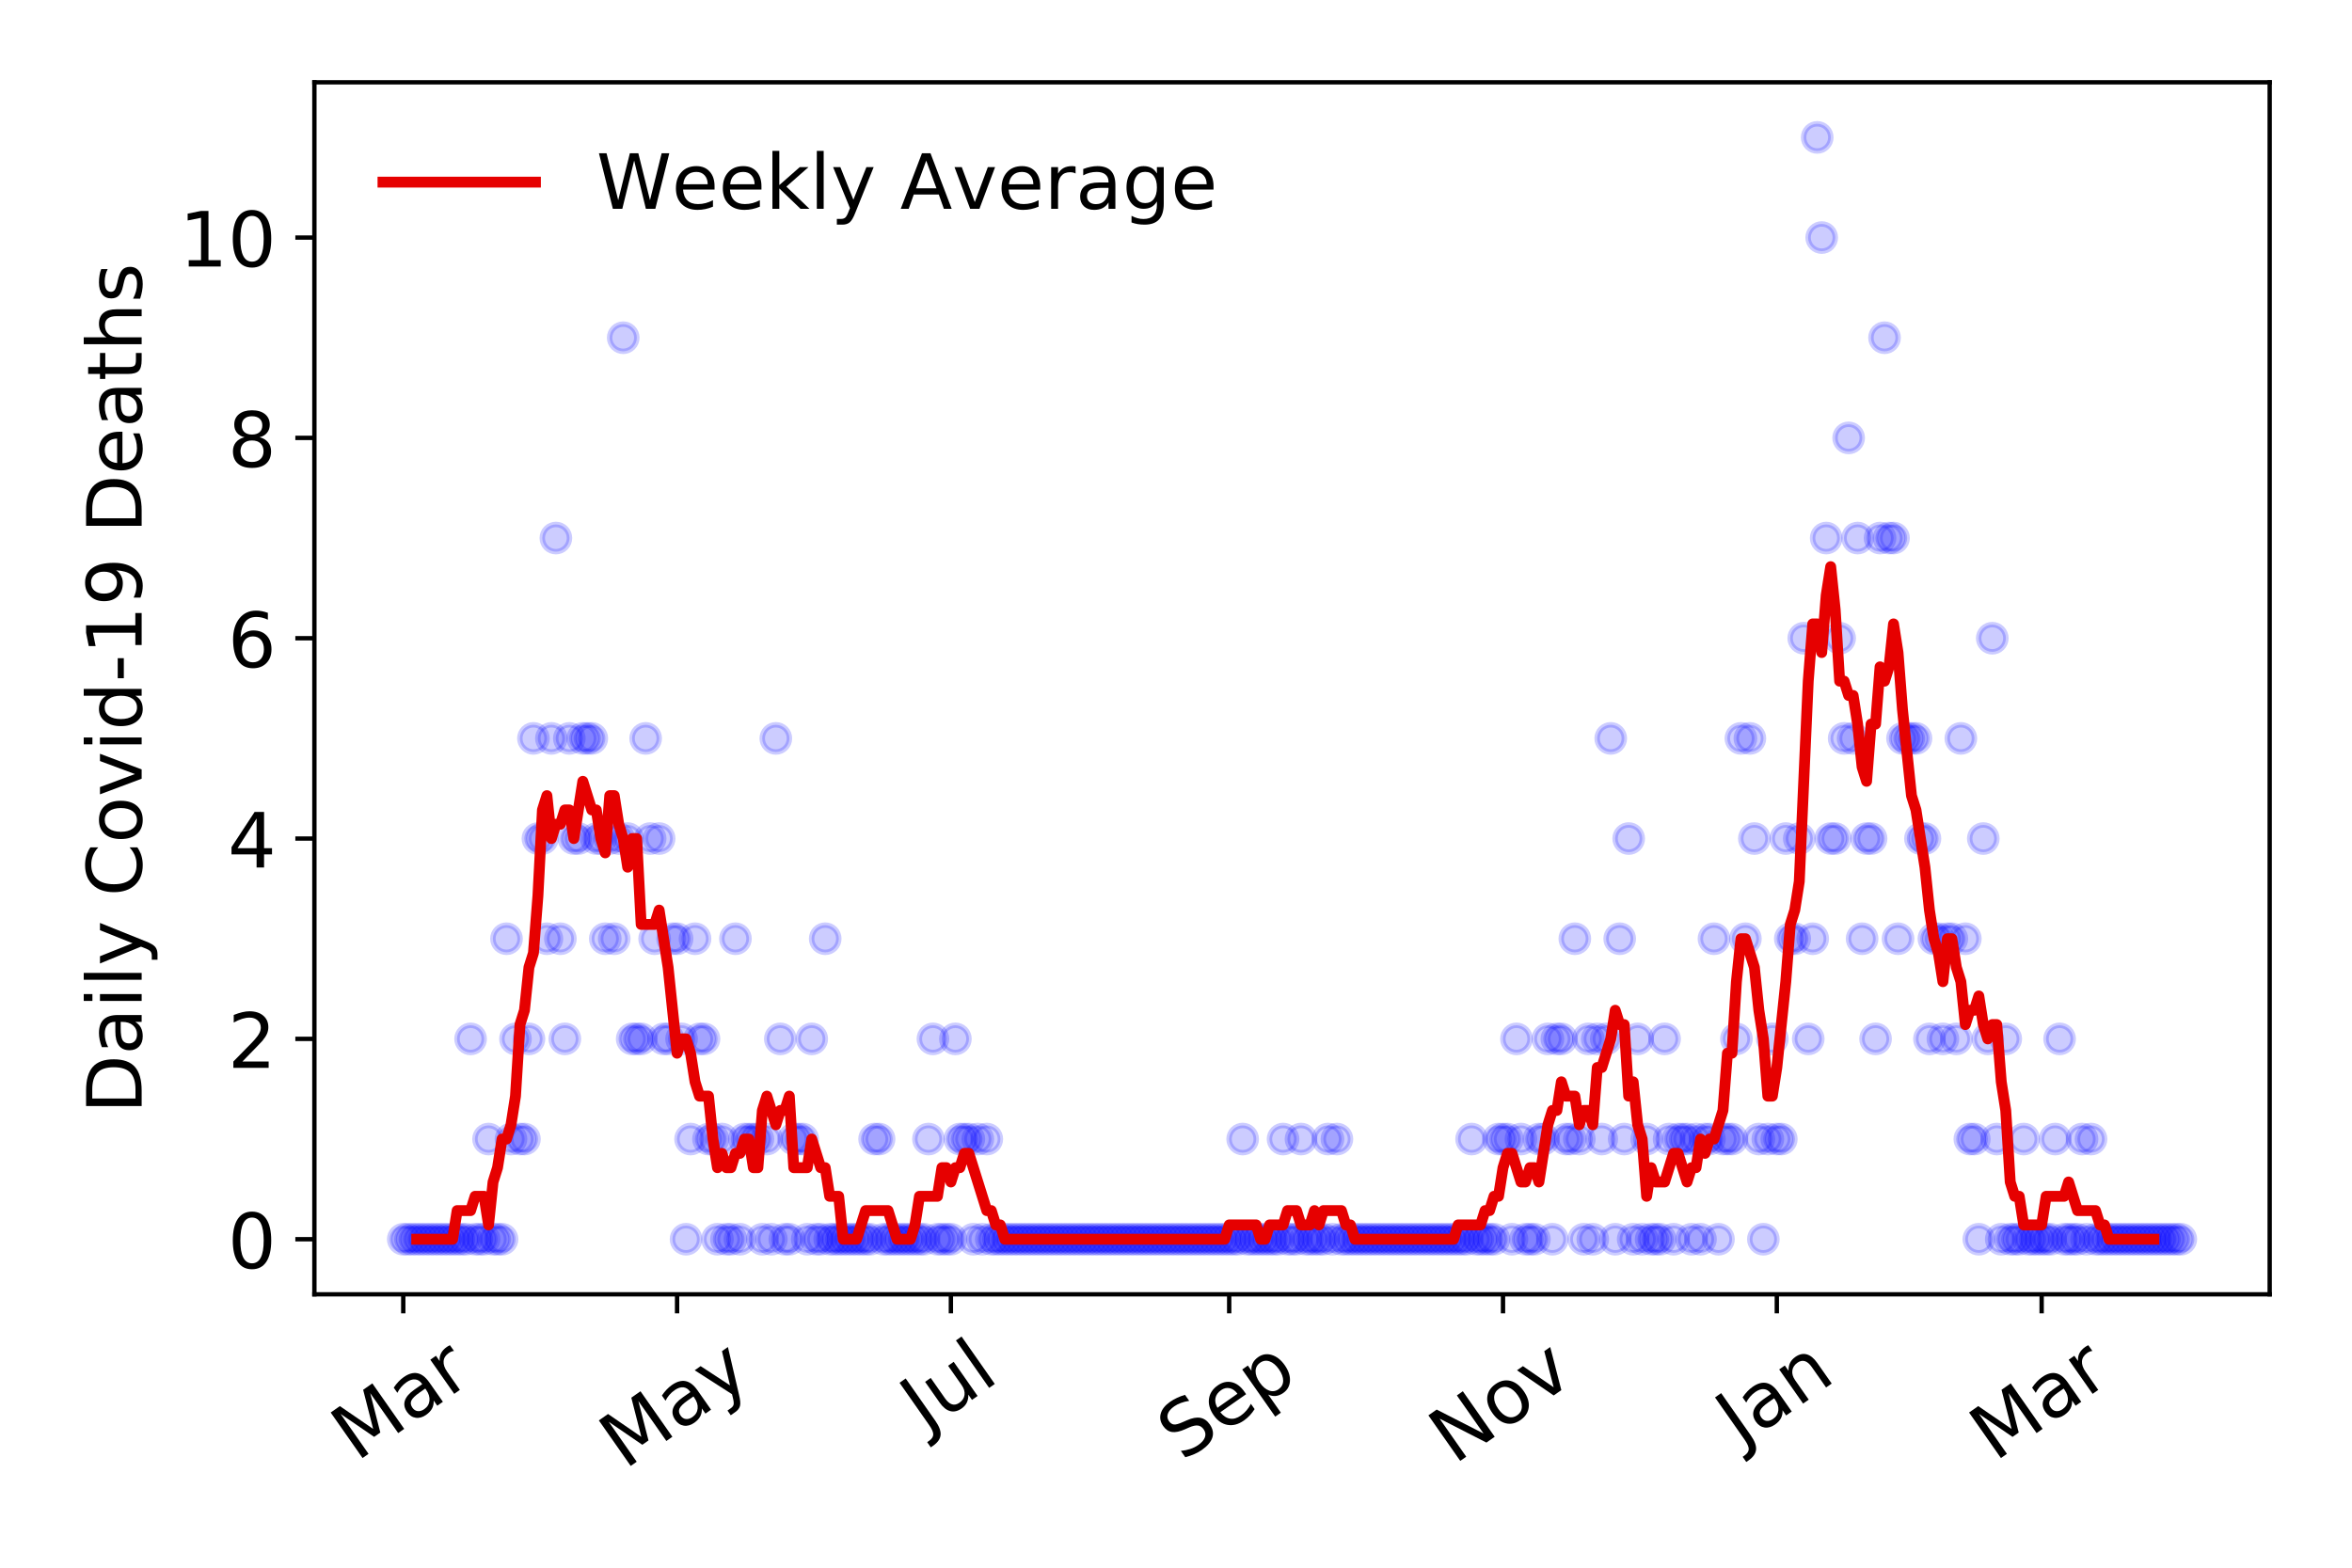 <?xml version="1.0" encoding="utf-8" standalone="no"?>
<!DOCTYPE svg PUBLIC "-//W3C//DTD SVG 1.1//EN"
  "http://www.w3.org/Graphics/SVG/1.1/DTD/svg11.dtd">
<!-- Created with matplotlib (https://matplotlib.org/) -->
<svg height="288pt" version="1.1" viewBox="0 0 432 288" width="432pt" xmlns="http://www.w3.org/2000/svg" xmlns:xlink="http://www.w3.org/1999/xlink">
 <defs>
  <style type="text/css">
*{stroke-linecap:butt;stroke-linejoin:round;}
  </style>
 </defs>
 <g id="figure_1">
  <g id="patch_1">
   <path d="M 0 288 
L 432 288 
L 432 0 
L 0 0 
z
" style="fill:#ffffff;"/>
  </g>
  <g id="axes_1">
   <g id="patch_2">
    <path d="M 57.745 237.778 
L 416.88 237.778 
L 416.88 15.12 
L 57.745 15.12 
z
" style="fill:#ffffff;"/>
   </g>
   <g id="matplotlib.axis_1">
    <g id="xtick_1">
     <g id="line2d_1">
      <defs>
       <path d="M 0 0 
L 0 3.5 
" id="mef09a715e2" style="stroke:#000000;stroke-width:0.8;"/>
      </defs>
      <g>
       <use style="stroke:#000000;stroke-width:0.8;" x="74.069" xlink:href="#mef09a715e2" y="237.778"/>
      </g>
     </g>
     <g id="text_1">
      <!-- Mar -->
      <defs>
       <path d="M 9.812 72.906 
L 24.516 72.906 
L 43.109 23.297 
L 61.812 72.906 
L 76.516 72.906 
L 76.516 0 
L 66.891 0 
L 66.891 64.016 
L 48.094 14.016 
L 38.188 14.016 
L 19.391 64.016 
L 19.391 0 
L 9.812 0 
z
" id="DejaVuSans-77"/>
       <path d="M 34.281 27.484 
Q 23.391 27.484 19.188 25 
Q 14.984 22.516 14.984 16.5 
Q 14.984 11.719 18.141 8.906 
Q 21.297 6.109 26.703 6.109 
Q 34.188 6.109 38.703 11.406 
Q 43.219 16.703 43.219 25.484 
L 43.219 27.484 
z
M 52.203 31.203 
L 52.203 0 
L 43.219 0 
L 43.219 8.297 
Q 40.141 3.328 35.547 0.953 
Q 30.953 -1.422 24.312 -1.422 
Q 15.922 -1.422 10.953 3.297 
Q 6 8.016 6 15.922 
Q 6 25.141 12.172 29.828 
Q 18.359 34.516 30.609 34.516 
L 43.219 34.516 
L 43.219 35.406 
Q 43.219 41.609 39.141 45 
Q 35.062 48.391 27.688 48.391 
Q 23 48.391 18.547 47.266 
Q 14.109 46.141 10.016 43.891 
L 10.016 52.203 
Q 14.938 54.109 19.578 55.047 
Q 24.219 56 28.609 56 
Q 40.484 56 46.344 49.844 
Q 52.203 43.703 52.203 31.203 
z
" id="DejaVuSans-97"/>
       <path d="M 41.109 46.297 
Q 39.594 47.172 37.812 47.578 
Q 36.031 48 33.891 48 
Q 26.266 48 22.188 43.047 
Q 18.109 38.094 18.109 28.812 
L 18.109 0 
L 9.078 0 
L 9.078 54.688 
L 18.109 54.688 
L 18.109 46.188 
Q 20.953 51.172 25.484 53.578 
Q 30.031 56 36.531 56 
Q 37.453 56 38.578 55.875 
Q 39.703 55.766 41.062 55.516 
z
" id="DejaVuSans-114"/>
      </defs>
      <g transform="translate(65.467 268.643)rotate(-35)scale(0.14 -0.14)">
       <use xlink:href="#DejaVuSans-77"/>
       <use x="86.279" xlink:href="#DejaVuSans-97"/>
       <use x="147.559" xlink:href="#DejaVuSans-114"/>
      </g>
     </g>
    </g>
    <g id="xtick_2">
     <g id="line2d_2">
      <g>
       <use style="stroke:#000000;stroke-width:0.8;" x="124.361" xlink:href="#mef09a715e2" y="237.778"/>
      </g>
     </g>
     <g id="text_2">
      <!-- May -->
      <defs>
       <path d="M 32.172 -5.078 
Q 28.375 -14.844 24.75 -17.812 
Q 21.141 -20.797 15.094 -20.797 
L 7.906 -20.797 
L 7.906 -13.281 
L 13.188 -13.281 
Q 16.891 -13.281 18.938 -11.516 
Q 21 -9.766 23.484 -3.219 
L 25.094 0.875 
L 2.984 54.688 
L 12.5 54.688 
L 29.594 11.922 
L 46.688 54.688 
L 56.203 54.688 
z
" id="DejaVuSans-121"/>
      </defs>
      <g transform="translate(114.722 270.094)rotate(-35)scale(0.14 -0.14)">
       <use xlink:href="#DejaVuSans-77"/>
       <use x="86.279" xlink:href="#DejaVuSans-97"/>
       <use x="147.559" xlink:href="#DejaVuSans-121"/>
      </g>
     </g>
    </g>
    <g id="xtick_3">
     <g id="line2d_3">
      <g>
       <use style="stroke:#000000;stroke-width:0.8;" x="174.654" xlink:href="#mef09a715e2" y="237.778"/>
      </g>
     </g>
     <g id="text_3">
      <!-- Jul -->
      <defs>
       <path d="M 9.812 72.906 
L 19.672 72.906 
L 19.672 5.078 
Q 19.672 -8.109 14.672 -14.062 
Q 9.672 -20.016 -1.422 -20.016 
L -5.172 -20.016 
L -5.172 -11.719 
L -2.094 -11.719 
Q 4.438 -11.719 7.125 -8.047 
Q 9.812 -4.391 9.812 5.078 
z
" id="DejaVuSans-74"/>
       <path d="M 8.5 21.578 
L 8.5 54.688 
L 17.484 54.688 
L 17.484 21.922 
Q 17.484 14.156 20.5 10.266 
Q 23.531 6.391 29.594 6.391 
Q 36.859 6.391 41.078 11.031 
Q 45.312 15.672 45.312 23.688 
L 45.312 54.688 
L 54.297 54.688 
L 54.297 0 
L 45.312 0 
L 45.312 8.406 
Q 42.047 3.422 37.719 1 
Q 33.406 -1.422 27.688 -1.422 
Q 18.266 -1.422 13.375 4.438 
Q 8.5 10.297 8.5 21.578 
z
M 31.109 56 
z
" id="DejaVuSans-117"/>
       <path d="M 9.422 75.984 
L 18.406 75.984 
L 18.406 0 
L 9.422 0 
z
" id="DejaVuSans-108"/>
      </defs>
      <g transform="translate(169.951 263.181)rotate(-35)scale(0.14 -0.14)">
       <use xlink:href="#DejaVuSans-74"/>
       <use x="29.492" xlink:href="#DejaVuSans-117"/>
       <use x="92.871" xlink:href="#DejaVuSans-108"/>
      </g>
     </g>
    </g>
    <g id="xtick_4">
     <g id="line2d_4">
      <g>
       <use style="stroke:#000000;stroke-width:0.8;" x="225.77" xlink:href="#mef09a715e2" y="237.778"/>
      </g>
     </g>
     <g id="text_4">
      <!-- Sep -->
      <defs>
       <path d="M 53.516 70.516 
L 53.516 60.891 
Q 47.906 63.578 42.922 64.891 
Q 37.938 66.219 33.297 66.219 
Q 25.25 66.219 20.875 63.094 
Q 16.5 59.969 16.5 54.203 
Q 16.5 49.359 19.406 46.891 
Q 22.312 44.438 30.422 42.922 
L 36.375 41.703 
Q 47.406 39.594 52.656 34.297 
Q 57.906 29 57.906 20.125 
Q 57.906 9.516 50.797 4.047 
Q 43.703 -1.422 29.984 -1.422 
Q 24.812 -1.422 18.969 -0.25 
Q 13.141 0.922 6.891 3.219 
L 6.891 13.375 
Q 12.891 10.016 18.656 8.297 
Q 24.422 6.594 29.984 6.594 
Q 38.422 6.594 43.016 9.906 
Q 47.609 13.234 47.609 19.391 
Q 47.609 24.75 44.312 27.781 
Q 41.016 30.812 33.5 32.328 
L 27.484 33.5 
Q 16.453 35.688 11.516 40.375 
Q 6.594 45.062 6.594 53.422 
Q 6.594 63.094 13.406 68.656 
Q 20.219 74.219 32.172 74.219 
Q 37.312 74.219 42.625 73.281 
Q 47.953 72.359 53.516 70.516 
z
" id="DejaVuSans-83"/>
       <path d="M 56.203 29.594 
L 56.203 25.203 
L 14.891 25.203 
Q 15.484 15.922 20.484 11.062 
Q 25.484 6.203 34.422 6.203 
Q 39.594 6.203 44.453 7.469 
Q 49.312 8.734 54.109 11.281 
L 54.109 2.781 
Q 49.266 0.734 44.188 -0.344 
Q 39.109 -1.422 33.891 -1.422 
Q 20.797 -1.422 13.156 6.188 
Q 5.516 13.812 5.516 26.812 
Q 5.516 40.234 12.766 48.109 
Q 20.016 56 32.328 56 
Q 43.359 56 49.781 48.891 
Q 56.203 41.797 56.203 29.594 
z
M 47.219 32.234 
Q 47.125 39.594 43.094 43.984 
Q 39.062 48.391 32.422 48.391 
Q 24.906 48.391 20.391 44.141 
Q 15.875 39.891 15.188 32.172 
z
" id="DejaVuSans-101"/>
       <path d="M 18.109 8.203 
L 18.109 -20.797 
L 9.078 -20.797 
L 9.078 54.688 
L 18.109 54.688 
L 18.109 46.391 
Q 20.953 51.266 25.266 53.625 
Q 29.594 56 35.594 56 
Q 45.562 56 51.781 48.094 
Q 58.016 40.188 58.016 27.297 
Q 58.016 14.406 51.781 6.484 
Q 45.562 -1.422 35.594 -1.422 
Q 29.594 -1.422 25.266 0.953 
Q 20.953 3.328 18.109 8.203 
z
M 48.688 27.297 
Q 48.688 37.203 44.609 42.844 
Q 40.531 48.484 33.406 48.484 
Q 26.266 48.484 22.188 42.844 
Q 18.109 37.203 18.109 27.297 
Q 18.109 17.391 22.188 11.75 
Q 26.266 6.109 33.406 6.109 
Q 40.531 6.109 44.609 11.75 
Q 48.688 17.391 48.688 27.297 
z
" id="DejaVuSans-112"/>
      </defs>
      <g transform="translate(217.177 268.629)rotate(-35)scale(0.14 -0.14)">
       <use xlink:href="#DejaVuSans-83"/>
       <use x="63.477" xlink:href="#DejaVuSans-101"/>
       <use x="125" xlink:href="#DejaVuSans-112"/>
      </g>
     </g>
    </g>
    <g id="xtick_5">
     <g id="line2d_5">
      <g>
       <use style="stroke:#000000;stroke-width:0.8;" x="276.062" xlink:href="#mef09a715e2" y="237.778"/>
      </g>
     </g>
     <g id="text_5">
      <!-- Nov -->
      <defs>
       <path d="M 9.812 72.906 
L 23.094 72.906 
L 55.422 11.922 
L 55.422 72.906 
L 64.984 72.906 
L 64.984 0 
L 51.703 0 
L 19.391 60.984 
L 19.391 0 
L 9.812 0 
z
" id="DejaVuSans-78"/>
       <path d="M 30.609 48.391 
Q 23.391 48.391 19.188 42.75 
Q 14.984 37.109 14.984 27.297 
Q 14.984 17.484 19.156 11.844 
Q 23.344 6.203 30.609 6.203 
Q 37.797 6.203 41.984 11.859 
Q 46.188 17.531 46.188 27.297 
Q 46.188 37.016 41.984 42.703 
Q 37.797 48.391 30.609 48.391 
z
M 30.609 56 
Q 42.328 56 49.016 48.375 
Q 55.719 40.766 55.719 27.297 
Q 55.719 13.875 49.016 6.219 
Q 42.328 -1.422 30.609 -1.422 
Q 18.844 -1.422 12.172 6.219 
Q 5.516 13.875 5.516 27.297 
Q 5.516 40.766 12.172 48.375 
Q 18.844 56 30.609 56 
z
" id="DejaVuSans-111"/>
       <path d="M 2.984 54.688 
L 12.5 54.688 
L 29.594 8.797 
L 46.688 54.688 
L 56.203 54.688 
L 35.688 0 
L 23.484 0 
z
" id="DejaVuSans-118"/>
      </defs>
      <g transform="translate(267.086 269.166)rotate(-35)scale(0.14 -0.14)">
       <use xlink:href="#DejaVuSans-78"/>
       <use x="74.805" xlink:href="#DejaVuSans-111"/>
       <use x="135.986" xlink:href="#DejaVuSans-118"/>
      </g>
     </g>
    </g>
    <g id="xtick_6">
     <g id="line2d_6">
      <g>
       <use style="stroke:#000000;stroke-width:0.8;" x="326.354" xlink:href="#mef09a715e2" y="237.778"/>
      </g>
     </g>
     <g id="text_6">
      <!-- Jan -->
      <defs>
       <path d="M 54.891 33.016 
L 54.891 0 
L 45.906 0 
L 45.906 32.719 
Q 45.906 40.484 42.875 44.328 
Q 39.844 48.188 33.797 48.188 
Q 26.516 48.188 22.312 43.547 
Q 18.109 38.922 18.109 30.906 
L 18.109 0 
L 9.078 0 
L 9.078 54.688 
L 18.109 54.688 
L 18.109 46.188 
Q 21.344 51.125 25.703 53.562 
Q 30.078 56 35.797 56 
Q 45.219 56 50.047 50.172 
Q 54.891 44.344 54.891 33.016 
z
" id="DejaVuSans-110"/>
      </defs>
      <g transform="translate(319.731 265.871)rotate(-35)scale(0.14 -0.14)">
       <use xlink:href="#DejaVuSans-74"/>
       <use x="29.492" xlink:href="#DejaVuSans-97"/>
       <use x="90.771" xlink:href="#DejaVuSans-110"/>
      </g>
     </g>
    </g>
    <g id="xtick_7">
     <g id="line2d_7">
      <g>
       <use style="stroke:#000000;stroke-width:0.8;" x="374.997" xlink:href="#mef09a715e2" y="237.778"/>
      </g>
     </g>
     <g id="text_7">
      <!-- Mar -->
      <g transform="translate(366.395 268.643)rotate(-35)scale(0.14 -0.14)">
       <use xlink:href="#DejaVuSans-77"/>
       <use x="86.279" xlink:href="#DejaVuSans-97"/>
       <use x="147.559" xlink:href="#DejaVuSans-114"/>
      </g>
     </g>
    </g>
   </g>
   <g id="matplotlib.axis_2">
    <g id="ytick_1">
     <g id="line2d_8">
      <defs>
       <path d="M 0 0 
L -3.5 0 
" id="m2f82c77de6" style="stroke:#000000;stroke-width:0.8;"/>
      </defs>
      <g>
       <use style="stroke:#000000;stroke-width:0.8;" x="57.745" xlink:href="#m2f82c77de6" y="227.657"/>
      </g>
     </g>
     <g id="text_8">
      <!-- 0 -->
      <defs>
       <path d="M 31.781 66.406 
Q 24.172 66.406 20.328 58.906 
Q 16.5 51.422 16.5 36.375 
Q 16.5 21.391 20.328 13.891 
Q 24.172 6.391 31.781 6.391 
Q 39.453 6.391 43.281 13.891 
Q 47.125 21.391 47.125 36.375 
Q 47.125 51.422 43.281 58.906 
Q 39.453 66.406 31.781 66.406 
z
M 31.781 74.219 
Q 44.047 74.219 50.516 64.516 
Q 56.984 54.828 56.984 36.375 
Q 56.984 17.969 50.516 8.266 
Q 44.047 -1.422 31.781 -1.422 
Q 19.531 -1.422 13.062 8.266 
Q 6.594 17.969 6.594 36.375 
Q 6.594 54.828 13.062 64.516 
Q 19.531 74.219 31.781 74.219 
z
" id="DejaVuSans-48"/>
      </defs>
      <g transform="translate(41.837 232.976)scale(0.14 -0.14)">
       <use xlink:href="#DejaVuSans-48"/>
      </g>
     </g>
    </g>
    <g id="ytick_2">
     <g id="line2d_9">
      <g>
       <use style="stroke:#000000;stroke-width:0.8;" x="57.745" xlink:href="#m2f82c77de6" y="190.854"/>
      </g>
     </g>
     <g id="text_9">
      <!-- 2 -->
      <defs>
       <path d="M 19.188 8.297 
L 53.609 8.297 
L 53.609 0 
L 7.328 0 
L 7.328 8.297 
Q 12.938 14.109 22.625 23.891 
Q 32.328 33.688 34.812 36.531 
Q 39.547 41.844 41.422 45.531 
Q 43.312 49.219 43.312 52.781 
Q 43.312 58.594 39.234 62.25 
Q 35.156 65.922 28.609 65.922 
Q 23.969 65.922 18.812 64.312 
Q 13.672 62.703 7.812 59.422 
L 7.812 69.391 
Q 13.766 71.781 18.938 73 
Q 24.125 74.219 28.422 74.219 
Q 39.75 74.219 46.484 68.547 
Q 53.219 62.891 53.219 53.422 
Q 53.219 48.922 51.531 44.891 
Q 49.859 40.875 45.406 35.406 
Q 44.188 33.984 37.641 27.219 
Q 31.109 20.453 19.188 8.297 
z
" id="DejaVuSans-50"/>
      </defs>
      <g transform="translate(41.837 196.173)scale(0.14 -0.14)">
       <use xlink:href="#DejaVuSans-50"/>
      </g>
     </g>
    </g>
    <g id="ytick_3">
     <g id="line2d_10">
      <g>
       <use style="stroke:#000000;stroke-width:0.8;" x="57.745" xlink:href="#m2f82c77de6" y="154.051"/>
      </g>
     </g>
     <g id="text_10">
      <!-- 4 -->
      <defs>
       <path d="M 37.797 64.312 
L 12.891 25.391 
L 37.797 25.391 
z
M 35.203 72.906 
L 47.609 72.906 
L 47.609 25.391 
L 58.016 25.391 
L 58.016 17.188 
L 47.609 17.188 
L 47.609 0 
L 37.797 0 
L 37.797 17.188 
L 4.891 17.188 
L 4.891 26.703 
z
" id="DejaVuSans-52"/>
      </defs>
      <g transform="translate(41.837 159.37)scale(0.14 -0.14)">
       <use xlink:href="#DejaVuSans-52"/>
      </g>
     </g>
    </g>
    <g id="ytick_4">
     <g id="line2d_11">
      <g>
       <use style="stroke:#000000;stroke-width:0.8;" x="57.745" xlink:href="#m2f82c77de6" y="117.248"/>
      </g>
     </g>
     <g id="text_11">
      <!-- 6 -->
      <defs>
       <path d="M 33.016 40.375 
Q 26.375 40.375 22.484 35.828 
Q 18.609 31.297 18.609 23.391 
Q 18.609 15.531 22.484 10.953 
Q 26.375 6.391 33.016 6.391 
Q 39.656 6.391 43.531 10.953 
Q 47.406 15.531 47.406 23.391 
Q 47.406 31.297 43.531 35.828 
Q 39.656 40.375 33.016 40.375 
z
M 52.594 71.297 
L 52.594 62.312 
Q 48.875 64.062 45.094 64.984 
Q 41.312 65.922 37.594 65.922 
Q 27.828 65.922 22.672 59.328 
Q 17.531 52.734 16.797 39.406 
Q 19.672 43.656 24.016 45.922 
Q 28.375 48.188 33.594 48.188 
Q 44.578 48.188 50.953 41.516 
Q 57.328 34.859 57.328 23.391 
Q 57.328 12.156 50.688 5.359 
Q 44.047 -1.422 33.016 -1.422 
Q 20.359 -1.422 13.672 8.266 
Q 6.984 17.969 6.984 36.375 
Q 6.984 53.656 15.188 63.938 
Q 23.391 74.219 37.203 74.219 
Q 40.922 74.219 44.703 73.484 
Q 48.484 72.75 52.594 71.297 
z
" id="DejaVuSans-54"/>
      </defs>
      <g transform="translate(41.837 122.567)scale(0.14 -0.14)">
       <use xlink:href="#DejaVuSans-54"/>
      </g>
     </g>
    </g>
    <g id="ytick_5">
     <g id="line2d_12">
      <g>
       <use style="stroke:#000000;stroke-width:0.8;" x="57.745" xlink:href="#m2f82c77de6" y="80.445"/>
      </g>
     </g>
     <g id="text_12">
      <!-- 8 -->
      <defs>
       <path d="M 31.781 34.625 
Q 24.75 34.625 20.719 30.859 
Q 16.703 27.094 16.703 20.516 
Q 16.703 13.922 20.719 10.156 
Q 24.75 6.391 31.781 6.391 
Q 38.812 6.391 42.859 10.172 
Q 46.922 13.969 46.922 20.516 
Q 46.922 27.094 42.891 30.859 
Q 38.875 34.625 31.781 34.625 
z
M 21.922 38.812 
Q 15.578 40.375 12.031 44.719 
Q 8.5 49.078 8.5 55.328 
Q 8.5 64.062 14.719 69.141 
Q 20.953 74.219 31.781 74.219 
Q 42.672 74.219 48.875 69.141 
Q 55.078 64.062 55.078 55.328 
Q 55.078 49.078 51.531 44.719 
Q 48 40.375 41.703 38.812 
Q 48.828 37.156 52.797 32.312 
Q 56.781 27.484 56.781 20.516 
Q 56.781 9.906 50.312 4.234 
Q 43.844 -1.422 31.781 -1.422 
Q 19.734 -1.422 13.25 4.234 
Q 6.781 9.906 6.781 20.516 
Q 6.781 27.484 10.781 32.312 
Q 14.797 37.156 21.922 38.812 
z
M 18.312 54.391 
Q 18.312 48.734 21.844 45.562 
Q 25.391 42.391 31.781 42.391 
Q 38.141 42.391 41.719 45.562 
Q 45.312 48.734 45.312 54.391 
Q 45.312 60.062 41.719 63.234 
Q 38.141 66.406 31.781 66.406 
Q 25.391 66.406 21.844 63.234 
Q 18.312 60.062 18.312 54.391 
z
" id="DejaVuSans-56"/>
      </defs>
      <g transform="translate(41.837 85.764)scale(0.14 -0.14)">
       <use xlink:href="#DejaVuSans-56"/>
      </g>
     </g>
    </g>
    <g id="ytick_6">
     <g id="line2d_13">
      <g>
       <use style="stroke:#000000;stroke-width:0.8;" x="57.745" xlink:href="#m2f82c77de6" y="43.642"/>
      </g>
     </g>
     <g id="text_13">
      <!-- 10 -->
      <defs>
       <path d="M 12.406 8.297 
L 28.516 8.297 
L 28.516 63.922 
L 10.984 60.406 
L 10.984 69.391 
L 28.422 72.906 
L 38.281 72.906 
L 38.281 8.297 
L 54.391 8.297 
L 54.391 0 
L 12.406 0 
z
" id="DejaVuSans-49"/>
      </defs>
      <g transform="translate(32.93 48.961)scale(0.14 -0.14)">
       <use xlink:href="#DejaVuSans-49"/>
       <use x="63.623" xlink:href="#DejaVuSans-48"/>
      </g>
     </g>
    </g>
    <g id="text_14">
     <!-- Daily Covid-19 Deaths -->
     <defs>
      <path d="M 19.672 64.797 
L 19.672 8.109 
L 31.594 8.109 
Q 46.688 8.109 53.688 14.938 
Q 60.688 21.781 60.688 36.531 
Q 60.688 51.172 53.688 57.984 
Q 46.688 64.797 31.594 64.797 
z
M 9.812 72.906 
L 30.078 72.906 
Q 51.266 72.906 61.172 64.094 
Q 71.094 55.281 71.094 36.531 
Q 71.094 17.672 61.125 8.828 
Q 51.172 0 30.078 0 
L 9.812 0 
z
" id="DejaVuSans-68"/>
      <path d="M 9.422 54.688 
L 18.406 54.688 
L 18.406 0 
L 9.422 0 
z
M 9.422 75.984 
L 18.406 75.984 
L 18.406 64.594 
L 9.422 64.594 
z
" id="DejaVuSans-105"/>
      <path id="DejaVuSans-32"/>
      <path d="M 64.406 67.281 
L 64.406 56.891 
Q 59.422 61.531 53.781 63.812 
Q 48.141 66.109 41.797 66.109 
Q 29.297 66.109 22.656 58.469 
Q 16.016 50.828 16.016 36.375 
Q 16.016 21.969 22.656 14.328 
Q 29.297 6.688 41.797 6.688 
Q 48.141 6.688 53.781 8.984 
Q 59.422 11.281 64.406 15.922 
L 64.406 5.609 
Q 59.234 2.094 53.438 0.328 
Q 47.656 -1.422 41.219 -1.422 
Q 24.656 -1.422 15.125 8.703 
Q 5.609 18.844 5.609 36.375 
Q 5.609 53.953 15.125 64.078 
Q 24.656 74.219 41.219 74.219 
Q 47.75 74.219 53.531 72.484 
Q 59.328 70.75 64.406 67.281 
z
" id="DejaVuSans-67"/>
      <path d="M 45.406 46.391 
L 45.406 75.984 
L 54.391 75.984 
L 54.391 0 
L 45.406 0 
L 45.406 8.203 
Q 42.578 3.328 38.25 0.953 
Q 33.938 -1.422 27.875 -1.422 
Q 17.969 -1.422 11.734 6.484 
Q 5.516 14.406 5.516 27.297 
Q 5.516 40.188 11.734 48.094 
Q 17.969 56 27.875 56 
Q 33.938 56 38.25 53.625 
Q 42.578 51.266 45.406 46.391 
z
M 14.797 27.297 
Q 14.797 17.391 18.875 11.75 
Q 22.953 6.109 30.078 6.109 
Q 37.203 6.109 41.297 11.75 
Q 45.406 17.391 45.406 27.297 
Q 45.406 37.203 41.297 42.844 
Q 37.203 48.484 30.078 48.484 
Q 22.953 48.484 18.875 42.844 
Q 14.797 37.203 14.797 27.297 
z
" id="DejaVuSans-100"/>
      <path d="M 4.891 31.391 
L 31.203 31.391 
L 31.203 23.391 
L 4.891 23.391 
z
" id="DejaVuSans-45"/>
      <path d="M 10.984 1.516 
L 10.984 10.5 
Q 14.703 8.734 18.5 7.812 
Q 22.312 6.891 25.984 6.891 
Q 35.75 6.891 40.891 13.453 
Q 46.047 20.016 46.781 33.406 
Q 43.953 29.203 39.594 26.953 
Q 35.25 24.703 29.984 24.703 
Q 19.047 24.703 12.672 31.312 
Q 6.297 37.938 6.297 49.422 
Q 6.297 60.641 12.938 67.422 
Q 19.578 74.219 30.609 74.219 
Q 43.266 74.219 49.922 64.516 
Q 56.594 54.828 56.594 36.375 
Q 56.594 19.141 48.406 8.859 
Q 40.234 -1.422 26.422 -1.422 
Q 22.703 -1.422 18.891 -0.688 
Q 15.094 0.047 10.984 1.516 
z
M 30.609 32.422 
Q 37.25 32.422 41.125 36.953 
Q 45.016 41.5 45.016 49.422 
Q 45.016 57.281 41.125 61.844 
Q 37.25 66.406 30.609 66.406 
Q 23.969 66.406 20.094 61.844 
Q 16.219 57.281 16.219 49.422 
Q 16.219 41.5 20.094 36.953 
Q 23.969 32.422 30.609 32.422 
z
" id="DejaVuSans-57"/>
      <path d="M 18.312 70.219 
L 18.312 54.688 
L 36.812 54.688 
L 36.812 47.703 
L 18.312 47.703 
L 18.312 18.016 
Q 18.312 11.328 20.141 9.422 
Q 21.969 7.516 27.594 7.516 
L 36.812 7.516 
L 36.812 0 
L 27.594 0 
Q 17.188 0 13.234 3.875 
Q 9.281 7.766 9.281 18.016 
L 9.281 47.703 
L 2.688 47.703 
L 2.688 54.688 
L 9.281 54.688 
L 9.281 70.219 
z
" id="DejaVuSans-116"/>
      <path d="M 54.891 33.016 
L 54.891 0 
L 45.906 0 
L 45.906 32.719 
Q 45.906 40.484 42.875 44.328 
Q 39.844 48.188 33.797 48.188 
Q 26.516 48.188 22.312 43.547 
Q 18.109 38.922 18.109 30.906 
L 18.109 0 
L 9.078 0 
L 9.078 75.984 
L 18.109 75.984 
L 18.109 46.188 
Q 21.344 51.125 25.703 53.562 
Q 30.078 56 35.797 56 
Q 45.219 56 50.047 50.172 
Q 54.891 44.344 54.891 33.016 
z
" id="DejaVuSans-104"/>
      <path d="M 44.281 53.078 
L 44.281 44.578 
Q 40.484 46.531 36.375 47.5 
Q 32.281 48.484 27.875 48.484 
Q 21.188 48.484 17.844 46.438 
Q 14.5 44.391 14.5 40.281 
Q 14.5 37.156 16.891 35.375 
Q 19.281 33.594 26.516 31.984 
L 29.594 31.297 
Q 39.156 29.25 43.188 25.516 
Q 47.219 21.781 47.219 15.094 
Q 47.219 7.469 41.188 3.016 
Q 35.156 -1.422 24.609 -1.422 
Q 20.219 -1.422 15.453 -0.562 
Q 10.688 0.297 5.422 2 
L 5.422 11.281 
Q 10.406 8.688 15.234 7.391 
Q 20.062 6.109 24.812 6.109 
Q 31.156 6.109 34.562 8.281 
Q 37.984 10.453 37.984 14.406 
Q 37.984 18.062 35.516 20.016 
Q 33.062 21.969 24.703 23.781 
L 21.578 24.516 
Q 13.234 26.266 9.516 29.906 
Q 5.812 33.547 5.812 39.891 
Q 5.812 47.609 11.281 51.797 
Q 16.75 56 26.812 56 
Q 31.781 56 36.172 55.266 
Q 40.578 54.547 44.281 53.078 
z
" id="DejaVuSans-115"/>
     </defs>
     <g transform="translate(26.018 204.56)rotate(-90)scale(0.14 -0.14)">
      <use xlink:href="#DejaVuSans-68"/>
      <use x="77.002" xlink:href="#DejaVuSans-97"/>
      <use x="138.281" xlink:href="#DejaVuSans-105"/>
      <use x="166.064" xlink:href="#DejaVuSans-108"/>
      <use x="193.848" xlink:href="#DejaVuSans-121"/>
      <use x="253.027" xlink:href="#DejaVuSans-32"/>
      <use x="284.814" xlink:href="#DejaVuSans-67"/>
      <use x="354.639" xlink:href="#DejaVuSans-111"/>
      <use x="415.82" xlink:href="#DejaVuSans-118"/>
      <use x="475" xlink:href="#DejaVuSans-105"/>
      <use x="502.783" xlink:href="#DejaVuSans-100"/>
      <use x="566.26" xlink:href="#DejaVuSans-45"/>
      <use x="602.344" xlink:href="#DejaVuSans-49"/>
      <use x="665.967" xlink:href="#DejaVuSans-57"/>
      <use x="729.59" xlink:href="#DejaVuSans-32"/>
      <use x="761.377" xlink:href="#DejaVuSans-68"/>
      <use x="838.379" xlink:href="#DejaVuSans-101"/>
      <use x="899.902" xlink:href="#DejaVuSans-97"/>
      <use x="961.182" xlink:href="#DejaVuSans-116"/>
      <use x="1000.391" xlink:href="#DejaVuSans-104"/>
      <use x="1063.77" xlink:href="#DejaVuSans-115"/>
     </g>
    </g>
   </g>
   <g id="line2d_14">
    <defs>
     <path d="M 0 2.5 
C 0.663 2.5 1.299 2.237 1.768 1.768 
C 2.237 1.299 2.5 0.663 2.5 0 
C 2.5 -0.663 2.237 -1.299 1.768 -1.768 
C 1.299 -2.237 0.663 -2.5 0 -2.5 
C -0.663 -2.5 -1.299 -2.237 -1.768 -1.768 
C -2.237 -1.299 -2.5 -0.663 -2.5 0 
C -2.5 0.663 -2.237 1.299 -1.768 1.768 
C -1.299 2.237 -0.663 2.5 0 2.5 
z
" id="mda2cbf74df" style="stroke:#0000ff;stroke-opacity:0.2;"/>
    </defs>
    <g clip-path="url(#pafba6e813d)">
     <use style="fill:#0000ff;fill-opacity:0.2;stroke:#0000ff;stroke-opacity:0.2;" x="74.069" xlink:href="#mda2cbf74df" y="227.657"/>
     <use style="fill:#0000ff;fill-opacity:0.2;stroke:#0000ff;stroke-opacity:0.2;" x="74.894" xlink:href="#mda2cbf74df" y="227.657"/>
     <use style="fill:#0000ff;fill-opacity:0.2;stroke:#0000ff;stroke-opacity:0.2;" x="75.718" xlink:href="#mda2cbf74df" y="227.657"/>
     <use style="fill:#0000ff;fill-opacity:0.2;stroke:#0000ff;stroke-opacity:0.2;" x="76.543" xlink:href="#mda2cbf74df" y="227.657"/>
     <use style="fill:#0000ff;fill-opacity:0.2;stroke:#0000ff;stroke-opacity:0.2;" x="77.367" xlink:href="#mda2cbf74df" y="227.657"/>
     <use style="fill:#0000ff;fill-opacity:0.2;stroke:#0000ff;stroke-opacity:0.2;" x="78.192" xlink:href="#mda2cbf74df" y="227.657"/>
     <use style="fill:#0000ff;fill-opacity:0.2;stroke:#0000ff;stroke-opacity:0.2;" x="79.016" xlink:href="#mda2cbf74df" y="227.657"/>
     <use style="fill:#0000ff;fill-opacity:0.2;stroke:#0000ff;stroke-opacity:0.2;" x="79.841" xlink:href="#mda2cbf74df" y="227.657"/>
     <use style="fill:#0000ff;fill-opacity:0.2;stroke:#0000ff;stroke-opacity:0.2;" x="80.665" xlink:href="#mda2cbf74df" y="227.657"/>
     <use style="fill:#0000ff;fill-opacity:0.2;stroke:#0000ff;stroke-opacity:0.2;" x="81.489" xlink:href="#mda2cbf74df" y="227.657"/>
     <use style="fill:#0000ff;fill-opacity:0.2;stroke:#0000ff;stroke-opacity:0.2;" x="82.314" xlink:href="#mda2cbf74df" y="227.657"/>
     <use style="fill:#0000ff;fill-opacity:0.2;stroke:#0000ff;stroke-opacity:0.2;" x="83.138" xlink:href="#mda2cbf74df" y="227.657"/>
     <use style="fill:#0000ff;fill-opacity:0.2;stroke:#0000ff;stroke-opacity:0.2;" x="83.963" xlink:href="#mda2cbf74df" y="227.657"/>
     <use style="fill:#0000ff;fill-opacity:0.2;stroke:#0000ff;stroke-opacity:0.2;" x="84.787" xlink:href="#mda2cbf74df" y="227.657"/>
     <use style="fill:#0000ff;fill-opacity:0.2;stroke:#0000ff;stroke-opacity:0.2;" x="85.612" xlink:href="#mda2cbf74df" y="227.657"/>
     <use style="fill:#0000ff;fill-opacity:0.2;stroke:#0000ff;stroke-opacity:0.2;" x="86.436" xlink:href="#mda2cbf74df" y="190.854"/>
     <use style="fill:#0000ff;fill-opacity:0.2;stroke:#0000ff;stroke-opacity:0.2;" x="87.261" xlink:href="#mda2cbf74df" y="227.657"/>
     <use style="fill:#0000ff;fill-opacity:0.2;stroke:#0000ff;stroke-opacity:0.2;" x="88.085" xlink:href="#mda2cbf74df" y="227.657"/>
     <use style="fill:#0000ff;fill-opacity:0.2;stroke:#0000ff;stroke-opacity:0.2;" x="88.91" xlink:href="#mda2cbf74df" y="227.657"/>
     <use style="fill:#0000ff;fill-opacity:0.2;stroke:#0000ff;stroke-opacity:0.2;" x="89.734" xlink:href="#mda2cbf74df" y="209.256"/>
     <use style="fill:#0000ff;fill-opacity:0.2;stroke:#0000ff;stroke-opacity:0.2;" x="90.559" xlink:href="#mda2cbf74df" y="227.657"/>
     <use style="fill:#0000ff;fill-opacity:0.2;stroke:#0000ff;stroke-opacity:0.2;" x="91.383" xlink:href="#mda2cbf74df" y="227.657"/>
     <use style="fill:#0000ff;fill-opacity:0.2;stroke:#0000ff;stroke-opacity:0.2;" x="92.207" xlink:href="#mda2cbf74df" y="227.657"/>
     <use style="fill:#0000ff;fill-opacity:0.2;stroke:#0000ff;stroke-opacity:0.2;" x="93.032" xlink:href="#mda2cbf74df" y="172.453"/>
     <use style="fill:#0000ff;fill-opacity:0.2;stroke:#0000ff;stroke-opacity:0.2;" x="93.856" xlink:href="#mda2cbf74df" y="209.256"/>
     <use style="fill:#0000ff;fill-opacity:0.2;stroke:#0000ff;stroke-opacity:0.2;" x="94.681" xlink:href="#mda2cbf74df" y="190.854"/>
     <use style="fill:#0000ff;fill-opacity:0.2;stroke:#0000ff;stroke-opacity:0.2;" x="95.505" xlink:href="#mda2cbf74df" y="209.256"/>
     <use style="fill:#0000ff;fill-opacity:0.2;stroke:#0000ff;stroke-opacity:0.2;" x="96.33" xlink:href="#mda2cbf74df" y="209.256"/>
     <use style="fill:#0000ff;fill-opacity:0.2;stroke:#0000ff;stroke-opacity:0.2;" x="97.154" xlink:href="#mda2cbf74df" y="190.854"/>
     <use style="fill:#0000ff;fill-opacity:0.2;stroke:#0000ff;stroke-opacity:0.2;" x="97.979" xlink:href="#mda2cbf74df" y="135.65"/>
     <use style="fill:#0000ff;fill-opacity:0.2;stroke:#0000ff;stroke-opacity:0.2;" x="98.803" xlink:href="#mda2cbf74df" y="154.051"/>
     <use style="fill:#0000ff;fill-opacity:0.2;stroke:#0000ff;stroke-opacity:0.2;" x="99.628" xlink:href="#mda2cbf74df" y="154.051"/>
     <use style="fill:#0000ff;fill-opacity:0.2;stroke:#0000ff;stroke-opacity:0.2;" x="100.452" xlink:href="#mda2cbf74df" y="172.453"/>
     <use style="fill:#0000ff;fill-opacity:0.2;stroke:#0000ff;stroke-opacity:0.2;" x="101.277" xlink:href="#mda2cbf74df" y="135.65"/>
     <use style="fill:#0000ff;fill-opacity:0.2;stroke:#0000ff;stroke-opacity:0.2;" x="102.101" xlink:href="#mda2cbf74df" y="98.847"/>
     <use style="fill:#0000ff;fill-opacity:0.2;stroke:#0000ff;stroke-opacity:0.2;" x="102.925" xlink:href="#mda2cbf74df" y="172.453"/>
     <use style="fill:#0000ff;fill-opacity:0.2;stroke:#0000ff;stroke-opacity:0.2;" x="103.75" xlink:href="#mda2cbf74df" y="190.854"/>
     <use style="fill:#0000ff;fill-opacity:0.2;stroke:#0000ff;stroke-opacity:0.2;" x="104.574" xlink:href="#mda2cbf74df" y="135.65"/>
     <use style="fill:#0000ff;fill-opacity:0.2;stroke:#0000ff;stroke-opacity:0.2;" x="105.399" xlink:href="#mda2cbf74df" y="154.051"/>
     <use style="fill:#0000ff;fill-opacity:0.2;stroke:#0000ff;stroke-opacity:0.2;" x="106.223" xlink:href="#mda2cbf74df" y="154.051"/>
     <use style="fill:#0000ff;fill-opacity:0.2;stroke:#0000ff;stroke-opacity:0.2;" x="107.048" xlink:href="#mda2cbf74df" y="135.65"/>
     <use style="fill:#0000ff;fill-opacity:0.2;stroke:#0000ff;stroke-opacity:0.2;" x="107.872" xlink:href="#mda2cbf74df" y="135.65"/>
     <use style="fill:#0000ff;fill-opacity:0.2;stroke:#0000ff;stroke-opacity:0.2;" x="108.697" xlink:href="#mda2cbf74df" y="135.65"/>
     <use style="fill:#0000ff;fill-opacity:0.2;stroke:#0000ff;stroke-opacity:0.2;" x="109.521" xlink:href="#mda2cbf74df" y="154.051"/>
     <use style="fill:#0000ff;fill-opacity:0.2;stroke:#0000ff;stroke-opacity:0.2;" x="110.346" xlink:href="#mda2cbf74df" y="154.051"/>
     <use style="fill:#0000ff;fill-opacity:0.2;stroke:#0000ff;stroke-opacity:0.2;" x="111.17" xlink:href="#mda2cbf74df" y="172.453"/>
     <use style="fill:#0000ff;fill-opacity:0.2;stroke:#0000ff;stroke-opacity:0.2;" x="111.995" xlink:href="#mda2cbf74df" y="154.051"/>
     <use style="fill:#0000ff;fill-opacity:0.2;stroke:#0000ff;stroke-opacity:0.2;" x="112.819" xlink:href="#mda2cbf74df" y="172.453"/>
     <use style="fill:#0000ff;fill-opacity:0.2;stroke:#0000ff;stroke-opacity:0.2;" x="113.643" xlink:href="#mda2cbf74df" y="154.051"/>
     <use style="fill:#0000ff;fill-opacity:0.2;stroke:#0000ff;stroke-opacity:0.2;" x="114.468" xlink:href="#mda2cbf74df" y="62.044"/>
     <use style="fill:#0000ff;fill-opacity:0.2;stroke:#0000ff;stroke-opacity:0.2;" x="115.292" xlink:href="#mda2cbf74df" y="154.051"/>
     <use style="fill:#0000ff;fill-opacity:0.2;stroke:#0000ff;stroke-opacity:0.2;" x="116.117" xlink:href="#mda2cbf74df" y="190.854"/>
     <use style="fill:#0000ff;fill-opacity:0.2;stroke:#0000ff;stroke-opacity:0.2;" x="116.941" xlink:href="#mda2cbf74df" y="190.854"/>
     <use style="fill:#0000ff;fill-opacity:0.2;stroke:#0000ff;stroke-opacity:0.2;" x="117.766" xlink:href="#mda2cbf74df" y="190.854"/>
     <use style="fill:#0000ff;fill-opacity:0.2;stroke:#0000ff;stroke-opacity:0.2;" x="118.59" xlink:href="#mda2cbf74df" y="135.65"/>
     <use style="fill:#0000ff;fill-opacity:0.2;stroke:#0000ff;stroke-opacity:0.2;" x="119.415" xlink:href="#mda2cbf74df" y="154.051"/>
     <use style="fill:#0000ff;fill-opacity:0.2;stroke:#0000ff;stroke-opacity:0.2;" x="120.239" xlink:href="#mda2cbf74df" y="172.453"/>
     <use style="fill:#0000ff;fill-opacity:0.2;stroke:#0000ff;stroke-opacity:0.2;" x="121.064" xlink:href="#mda2cbf74df" y="154.051"/>
     <use style="fill:#0000ff;fill-opacity:0.2;stroke:#0000ff;stroke-opacity:0.2;" x="121.888" xlink:href="#mda2cbf74df" y="190.854"/>
     <use style="fill:#0000ff;fill-opacity:0.2;stroke:#0000ff;stroke-opacity:0.2;" x="122.712" xlink:href="#mda2cbf74df" y="190.854"/>
     <use style="fill:#0000ff;fill-opacity:0.2;stroke:#0000ff;stroke-opacity:0.2;" x="123.537" xlink:href="#mda2cbf74df" y="172.453"/>
     <use style="fill:#0000ff;fill-opacity:0.2;stroke:#0000ff;stroke-opacity:0.2;" x="124.361" xlink:href="#mda2cbf74df" y="172.453"/>
     <use style="fill:#0000ff;fill-opacity:0.2;stroke:#0000ff;stroke-opacity:0.2;" x="125.186" xlink:href="#mda2cbf74df" y="190.854"/>
     <use style="fill:#0000ff;fill-opacity:0.2;stroke:#0000ff;stroke-opacity:0.2;" x="126.01" xlink:href="#mda2cbf74df" y="227.657"/>
     <use style="fill:#0000ff;fill-opacity:0.2;stroke:#0000ff;stroke-opacity:0.2;" x="126.835" xlink:href="#mda2cbf74df" y="209.256"/>
     <use style="fill:#0000ff;fill-opacity:0.2;stroke:#0000ff;stroke-opacity:0.2;" x="127.659" xlink:href="#mda2cbf74df" y="172.453"/>
     <use style="fill:#0000ff;fill-opacity:0.2;stroke:#0000ff;stroke-opacity:0.2;" x="128.484" xlink:href="#mda2cbf74df" y="190.854"/>
     <use style="fill:#0000ff;fill-opacity:0.2;stroke:#0000ff;stroke-opacity:0.2;" x="129.308" xlink:href="#mda2cbf74df" y="190.854"/>
     <use style="fill:#0000ff;fill-opacity:0.2;stroke:#0000ff;stroke-opacity:0.2;" x="130.133" xlink:href="#mda2cbf74df" y="209.256"/>
     <use style="fill:#0000ff;fill-opacity:0.2;stroke:#0000ff;stroke-opacity:0.2;" x="130.957" xlink:href="#mda2cbf74df" y="209.256"/>
     <use style="fill:#0000ff;fill-opacity:0.2;stroke:#0000ff;stroke-opacity:0.2;" x="131.782" xlink:href="#mda2cbf74df" y="227.657"/>
     <use style="fill:#0000ff;fill-opacity:0.2;stroke:#0000ff;stroke-opacity:0.2;" x="132.606" xlink:href="#mda2cbf74df" y="209.256"/>
     <use style="fill:#0000ff;fill-opacity:0.2;stroke:#0000ff;stroke-opacity:0.2;" x="133.43" xlink:href="#mda2cbf74df" y="227.657"/>
     <use style="fill:#0000ff;fill-opacity:0.2;stroke:#0000ff;stroke-opacity:0.2;" x="134.255" xlink:href="#mda2cbf74df" y="227.657"/>
     <use style="fill:#0000ff;fill-opacity:0.2;stroke:#0000ff;stroke-opacity:0.2;" x="135.079" xlink:href="#mda2cbf74df" y="172.453"/>
     <use style="fill:#0000ff;fill-opacity:0.2;stroke:#0000ff;stroke-opacity:0.2;" x="135.904" xlink:href="#mda2cbf74df" y="227.657"/>
     <use style="fill:#0000ff;fill-opacity:0.2;stroke:#0000ff;stroke-opacity:0.2;" x="136.728" xlink:href="#mda2cbf74df" y="209.256"/>
     <use style="fill:#0000ff;fill-opacity:0.2;stroke:#0000ff;stroke-opacity:0.2;" x="137.553" xlink:href="#mda2cbf74df" y="209.256"/>
     <use style="fill:#0000ff;fill-opacity:0.2;stroke:#0000ff;stroke-opacity:0.2;" x="138.377" xlink:href="#mda2cbf74df" y="209.256"/>
     <use style="fill:#0000ff;fill-opacity:0.2;stroke:#0000ff;stroke-opacity:0.2;" x="139.202" xlink:href="#mda2cbf74df" y="209.256"/>
     <use style="fill:#0000ff;fill-opacity:0.2;stroke:#0000ff;stroke-opacity:0.2;" x="140.026" xlink:href="#mda2cbf74df" y="227.657"/>
     <use style="fill:#0000ff;fill-opacity:0.2;stroke:#0000ff;stroke-opacity:0.2;" x="140.851" xlink:href="#mda2cbf74df" y="209.256"/>
     <use style="fill:#0000ff;fill-opacity:0.2;stroke:#0000ff;stroke-opacity:0.2;" x="141.675" xlink:href="#mda2cbf74df" y="227.657"/>
     <use style="fill:#0000ff;fill-opacity:0.2;stroke:#0000ff;stroke-opacity:0.2;" x="142.5" xlink:href="#mda2cbf74df" y="135.65"/>
     <use style="fill:#0000ff;fill-opacity:0.2;stroke:#0000ff;stroke-opacity:0.2;" x="143.324" xlink:href="#mda2cbf74df" y="190.854"/>
     <use style="fill:#0000ff;fill-opacity:0.2;stroke:#0000ff;stroke-opacity:0.2;" x="144.148" xlink:href="#mda2cbf74df" y="227.657"/>
     <use style="fill:#0000ff;fill-opacity:0.2;stroke:#0000ff;stroke-opacity:0.2;" x="144.973" xlink:href="#mda2cbf74df" y="227.657"/>
     <use style="fill:#0000ff;fill-opacity:0.2;stroke:#0000ff;stroke-opacity:0.2;" x="145.797" xlink:href="#mda2cbf74df" y="209.256"/>
     <use style="fill:#0000ff;fill-opacity:0.2;stroke:#0000ff;stroke-opacity:0.2;" x="146.622" xlink:href="#mda2cbf74df" y="209.256"/>
     <use style="fill:#0000ff;fill-opacity:0.2;stroke:#0000ff;stroke-opacity:0.2;" x="147.446" xlink:href="#mda2cbf74df" y="209.256"/>
     <use style="fill:#0000ff;fill-opacity:0.2;stroke:#0000ff;stroke-opacity:0.2;" x="148.271" xlink:href="#mda2cbf74df" y="227.657"/>
     <use style="fill:#0000ff;fill-opacity:0.2;stroke:#0000ff;stroke-opacity:0.2;" x="149.095" xlink:href="#mda2cbf74df" y="190.854"/>
     <use style="fill:#0000ff;fill-opacity:0.2;stroke:#0000ff;stroke-opacity:0.2;" x="149.92" xlink:href="#mda2cbf74df" y="227.657"/>
     <use style="fill:#0000ff;fill-opacity:0.2;stroke:#0000ff;stroke-opacity:0.2;" x="150.744" xlink:href="#mda2cbf74df" y="227.657"/>
     <use style="fill:#0000ff;fill-opacity:0.2;stroke:#0000ff;stroke-opacity:0.2;" x="151.569" xlink:href="#mda2cbf74df" y="172.453"/>
     <use style="fill:#0000ff;fill-opacity:0.2;stroke:#0000ff;stroke-opacity:0.2;" x="152.393" xlink:href="#mda2cbf74df" y="227.657"/>
     <use style="fill:#0000ff;fill-opacity:0.2;stroke:#0000ff;stroke-opacity:0.2;" x="153.218" xlink:href="#mda2cbf74df" y="227.657"/>
     <use style="fill:#0000ff;fill-opacity:0.2;stroke:#0000ff;stroke-opacity:0.2;" x="154.042" xlink:href="#mda2cbf74df" y="227.657"/>
     <use style="fill:#0000ff;fill-opacity:0.2;stroke:#0000ff;stroke-opacity:0.2;" x="154.866" xlink:href="#mda2cbf74df" y="227.657"/>
     <use style="fill:#0000ff;fill-opacity:0.2;stroke:#0000ff;stroke-opacity:0.2;" x="155.691" xlink:href="#mda2cbf74df" y="227.657"/>
     <use style="fill:#0000ff;fill-opacity:0.2;stroke:#0000ff;stroke-opacity:0.2;" x="156.515" xlink:href="#mda2cbf74df" y="227.657"/>
     <use style="fill:#0000ff;fill-opacity:0.2;stroke:#0000ff;stroke-opacity:0.2;" x="157.34" xlink:href="#mda2cbf74df" y="227.657"/>
     <use style="fill:#0000ff;fill-opacity:0.2;stroke:#0000ff;stroke-opacity:0.2;" x="158.164" xlink:href="#mda2cbf74df" y="227.657"/>
     <use style="fill:#0000ff;fill-opacity:0.2;stroke:#0000ff;stroke-opacity:0.2;" x="158.989" xlink:href="#mda2cbf74df" y="227.657"/>
     <use style="fill:#0000ff;fill-opacity:0.2;stroke:#0000ff;stroke-opacity:0.2;" x="159.813" xlink:href="#mda2cbf74df" y="227.657"/>
     <use style="fill:#0000ff;fill-opacity:0.2;stroke:#0000ff;stroke-opacity:0.2;" x="160.638" xlink:href="#mda2cbf74df" y="209.256"/>
     <use style="fill:#0000ff;fill-opacity:0.2;stroke:#0000ff;stroke-opacity:0.2;" x="161.462" xlink:href="#mda2cbf74df" y="209.256"/>
     <use style="fill:#0000ff;fill-opacity:0.2;stroke:#0000ff;stroke-opacity:0.2;" x="162.287" xlink:href="#mda2cbf74df" y="227.657"/>
     <use style="fill:#0000ff;fill-opacity:0.2;stroke:#0000ff;stroke-opacity:0.2;" x="163.111" xlink:href="#mda2cbf74df" y="227.657"/>
     <use style="fill:#0000ff;fill-opacity:0.2;stroke:#0000ff;stroke-opacity:0.2;" x="163.936" xlink:href="#mda2cbf74df" y="227.657"/>
     <use style="fill:#0000ff;fill-opacity:0.2;stroke:#0000ff;stroke-opacity:0.2;" x="164.76" xlink:href="#mda2cbf74df" y="227.657"/>
     <use style="fill:#0000ff;fill-opacity:0.2;stroke:#0000ff;stroke-opacity:0.2;" x="165.584" xlink:href="#mda2cbf74df" y="227.657"/>
     <use style="fill:#0000ff;fill-opacity:0.2;stroke:#0000ff;stroke-opacity:0.2;" x="166.409" xlink:href="#mda2cbf74df" y="227.657"/>
     <use style="fill:#0000ff;fill-opacity:0.2;stroke:#0000ff;stroke-opacity:0.2;" x="167.233" xlink:href="#mda2cbf74df" y="227.657"/>
     <use style="fill:#0000ff;fill-opacity:0.2;stroke:#0000ff;stroke-opacity:0.2;" x="168.058" xlink:href="#mda2cbf74df" y="227.657"/>
     <use style="fill:#0000ff;fill-opacity:0.2;stroke:#0000ff;stroke-opacity:0.2;" x="168.882" xlink:href="#mda2cbf74df" y="227.657"/>
     <use style="fill:#0000ff;fill-opacity:0.2;stroke:#0000ff;stroke-opacity:0.2;" x="169.707" xlink:href="#mda2cbf74df" y="227.657"/>
     <use style="fill:#0000ff;fill-opacity:0.2;stroke:#0000ff;stroke-opacity:0.2;" x="170.531" xlink:href="#mda2cbf74df" y="209.256"/>
     <use style="fill:#0000ff;fill-opacity:0.2;stroke:#0000ff;stroke-opacity:0.2;" x="171.356" xlink:href="#mda2cbf74df" y="190.854"/>
     <use style="fill:#0000ff;fill-opacity:0.2;stroke:#0000ff;stroke-opacity:0.2;" x="172.18" xlink:href="#mda2cbf74df" y="227.657"/>
     <use style="fill:#0000ff;fill-opacity:0.2;stroke:#0000ff;stroke-opacity:0.2;" x="173.005" xlink:href="#mda2cbf74df" y="227.657"/>
     <use style="fill:#0000ff;fill-opacity:0.2;stroke:#0000ff;stroke-opacity:0.2;" x="173.829" xlink:href="#mda2cbf74df" y="227.657"/>
     <use style="fill:#0000ff;fill-opacity:0.2;stroke:#0000ff;stroke-opacity:0.2;" x="174.654" xlink:href="#mda2cbf74df" y="227.657"/>
     <use style="fill:#0000ff;fill-opacity:0.2;stroke:#0000ff;stroke-opacity:0.2;" x="175.478" xlink:href="#mda2cbf74df" y="190.854"/>
     <use style="fill:#0000ff;fill-opacity:0.2;stroke:#0000ff;stroke-opacity:0.2;" x="176.302" xlink:href="#mda2cbf74df" y="209.256"/>
     <use style="fill:#0000ff;fill-opacity:0.2;stroke:#0000ff;stroke-opacity:0.2;" x="177.127" xlink:href="#mda2cbf74df" y="209.256"/>
     <use style="fill:#0000ff;fill-opacity:0.2;stroke:#0000ff;stroke-opacity:0.2;" x="177.951" xlink:href="#mda2cbf74df" y="209.256"/>
     <use style="fill:#0000ff;fill-opacity:0.2;stroke:#0000ff;stroke-opacity:0.2;" x="178.776" xlink:href="#mda2cbf74df" y="227.657"/>
     <use style="fill:#0000ff;fill-opacity:0.2;stroke:#0000ff;stroke-opacity:0.2;" x="179.6" xlink:href="#mda2cbf74df" y="209.256"/>
     <use style="fill:#0000ff;fill-opacity:0.2;stroke:#0000ff;stroke-opacity:0.2;" x="180.425" xlink:href="#mda2cbf74df" y="227.657"/>
     <use style="fill:#0000ff;fill-opacity:0.2;stroke:#0000ff;stroke-opacity:0.2;" x="181.249" xlink:href="#mda2cbf74df" y="209.256"/>
     <use style="fill:#0000ff;fill-opacity:0.2;stroke:#0000ff;stroke-opacity:0.2;" x="182.074" xlink:href="#mda2cbf74df" y="227.657"/>
     <use style="fill:#0000ff;fill-opacity:0.2;stroke:#0000ff;stroke-opacity:0.2;" x="182.898" xlink:href="#mda2cbf74df" y="227.657"/>
     <use style="fill:#0000ff;fill-opacity:0.2;stroke:#0000ff;stroke-opacity:0.2;" x="183.723" xlink:href="#mda2cbf74df" y="227.657"/>
     <use style="fill:#0000ff;fill-opacity:0.2;stroke:#0000ff;stroke-opacity:0.2;" x="184.547" xlink:href="#mda2cbf74df" y="227.657"/>
     <use style="fill:#0000ff;fill-opacity:0.2;stroke:#0000ff;stroke-opacity:0.2;" x="185.371" xlink:href="#mda2cbf74df" y="227.657"/>
     <use style="fill:#0000ff;fill-opacity:0.2;stroke:#0000ff;stroke-opacity:0.2;" x="186.196" xlink:href="#mda2cbf74df" y="227.657"/>
     <use style="fill:#0000ff;fill-opacity:0.2;stroke:#0000ff;stroke-opacity:0.2;" x="187.02" xlink:href="#mda2cbf74df" y="227.657"/>
     <use style="fill:#0000ff;fill-opacity:0.2;stroke:#0000ff;stroke-opacity:0.2;" x="187.845" xlink:href="#mda2cbf74df" y="227.657"/>
     <use style="fill:#0000ff;fill-opacity:0.2;stroke:#0000ff;stroke-opacity:0.2;" x="188.669" xlink:href="#mda2cbf74df" y="227.657"/>
     <use style="fill:#0000ff;fill-opacity:0.2;stroke:#0000ff;stroke-opacity:0.2;" x="189.494" xlink:href="#mda2cbf74df" y="227.657"/>
     <use style="fill:#0000ff;fill-opacity:0.2;stroke:#0000ff;stroke-opacity:0.2;" x="190.318" xlink:href="#mda2cbf74df" y="227.657"/>
     <use style="fill:#0000ff;fill-opacity:0.2;stroke:#0000ff;stroke-opacity:0.2;" x="191.143" xlink:href="#mda2cbf74df" y="227.657"/>
     <use style="fill:#0000ff;fill-opacity:0.2;stroke:#0000ff;stroke-opacity:0.2;" x="191.967" xlink:href="#mda2cbf74df" y="227.657"/>
     <use style="fill:#0000ff;fill-opacity:0.2;stroke:#0000ff;stroke-opacity:0.2;" x="192.792" xlink:href="#mda2cbf74df" y="227.657"/>
     <use style="fill:#0000ff;fill-opacity:0.2;stroke:#0000ff;stroke-opacity:0.2;" x="193.616" xlink:href="#mda2cbf74df" y="227.657"/>
     <use style="fill:#0000ff;fill-opacity:0.2;stroke:#0000ff;stroke-opacity:0.2;" x="194.441" xlink:href="#mda2cbf74df" y="227.657"/>
     <use style="fill:#0000ff;fill-opacity:0.2;stroke:#0000ff;stroke-opacity:0.2;" x="195.265" xlink:href="#mda2cbf74df" y="227.657"/>
     <use style="fill:#0000ff;fill-opacity:0.2;stroke:#0000ff;stroke-opacity:0.2;" x="196.089" xlink:href="#mda2cbf74df" y="227.657"/>
     <use style="fill:#0000ff;fill-opacity:0.2;stroke:#0000ff;stroke-opacity:0.2;" x="196.914" xlink:href="#mda2cbf74df" y="227.657"/>
     <use style="fill:#0000ff;fill-opacity:0.2;stroke:#0000ff;stroke-opacity:0.2;" x="197.738" xlink:href="#mda2cbf74df" y="227.657"/>
     <use style="fill:#0000ff;fill-opacity:0.2;stroke:#0000ff;stroke-opacity:0.2;" x="198.563" xlink:href="#mda2cbf74df" y="227.657"/>
     <use style="fill:#0000ff;fill-opacity:0.2;stroke:#0000ff;stroke-opacity:0.2;" x="199.387" xlink:href="#mda2cbf74df" y="227.657"/>
     <use style="fill:#0000ff;fill-opacity:0.2;stroke:#0000ff;stroke-opacity:0.2;" x="200.212" xlink:href="#mda2cbf74df" y="227.657"/>
     <use style="fill:#0000ff;fill-opacity:0.2;stroke:#0000ff;stroke-opacity:0.2;" x="201.036" xlink:href="#mda2cbf74df" y="227.657"/>
     <use style="fill:#0000ff;fill-opacity:0.2;stroke:#0000ff;stroke-opacity:0.2;" x="201.861" xlink:href="#mda2cbf74df" y="227.657"/>
     <use style="fill:#0000ff;fill-opacity:0.2;stroke:#0000ff;stroke-opacity:0.2;" x="202.685" xlink:href="#mda2cbf74df" y="227.657"/>
     <use style="fill:#0000ff;fill-opacity:0.2;stroke:#0000ff;stroke-opacity:0.2;" x="203.51" xlink:href="#mda2cbf74df" y="227.657"/>
     <use style="fill:#0000ff;fill-opacity:0.2;stroke:#0000ff;stroke-opacity:0.2;" x="204.334" xlink:href="#mda2cbf74df" y="227.657"/>
     <use style="fill:#0000ff;fill-opacity:0.2;stroke:#0000ff;stroke-opacity:0.2;" x="205.159" xlink:href="#mda2cbf74df" y="227.657"/>
     <use style="fill:#0000ff;fill-opacity:0.2;stroke:#0000ff;stroke-opacity:0.2;" x="205.983" xlink:href="#mda2cbf74df" y="227.657"/>
     <use style="fill:#0000ff;fill-opacity:0.2;stroke:#0000ff;stroke-opacity:0.2;" x="206.807" xlink:href="#mda2cbf74df" y="227.657"/>
     <use style="fill:#0000ff;fill-opacity:0.2;stroke:#0000ff;stroke-opacity:0.2;" x="207.632" xlink:href="#mda2cbf74df" y="227.657"/>
     <use style="fill:#0000ff;fill-opacity:0.2;stroke:#0000ff;stroke-opacity:0.2;" x="208.456" xlink:href="#mda2cbf74df" y="227.657"/>
     <use style="fill:#0000ff;fill-opacity:0.2;stroke:#0000ff;stroke-opacity:0.2;" x="209.281" xlink:href="#mda2cbf74df" y="227.657"/>
     <use style="fill:#0000ff;fill-opacity:0.2;stroke:#0000ff;stroke-opacity:0.2;" x="210.105" xlink:href="#mda2cbf74df" y="227.657"/>
     <use style="fill:#0000ff;fill-opacity:0.2;stroke:#0000ff;stroke-opacity:0.2;" x="210.93" xlink:href="#mda2cbf74df" y="227.657"/>
     <use style="fill:#0000ff;fill-opacity:0.2;stroke:#0000ff;stroke-opacity:0.2;" x="211.754" xlink:href="#mda2cbf74df" y="227.657"/>
     <use style="fill:#0000ff;fill-opacity:0.2;stroke:#0000ff;stroke-opacity:0.2;" x="212.579" xlink:href="#mda2cbf74df" y="227.657"/>
     <use style="fill:#0000ff;fill-opacity:0.2;stroke:#0000ff;stroke-opacity:0.2;" x="213.403" xlink:href="#mda2cbf74df" y="227.657"/>
     <use style="fill:#0000ff;fill-opacity:0.2;stroke:#0000ff;stroke-opacity:0.2;" x="214.228" xlink:href="#mda2cbf74df" y="227.657"/>
     <use style="fill:#0000ff;fill-opacity:0.2;stroke:#0000ff;stroke-opacity:0.2;" x="215.052" xlink:href="#mda2cbf74df" y="227.657"/>
     <use style="fill:#0000ff;fill-opacity:0.2;stroke:#0000ff;stroke-opacity:0.2;" x="215.877" xlink:href="#mda2cbf74df" y="227.657"/>
     <use style="fill:#0000ff;fill-opacity:0.2;stroke:#0000ff;stroke-opacity:0.2;" x="216.701" xlink:href="#mda2cbf74df" y="227.657"/>
     <use style="fill:#0000ff;fill-opacity:0.2;stroke:#0000ff;stroke-opacity:0.2;" x="217.525" xlink:href="#mda2cbf74df" y="227.657"/>
     <use style="fill:#0000ff;fill-opacity:0.2;stroke:#0000ff;stroke-opacity:0.2;" x="218.35" xlink:href="#mda2cbf74df" y="227.657"/>
     <use style="fill:#0000ff;fill-opacity:0.2;stroke:#0000ff;stroke-opacity:0.2;" x="219.174" xlink:href="#mda2cbf74df" y="227.657"/>
     <use style="fill:#0000ff;fill-opacity:0.2;stroke:#0000ff;stroke-opacity:0.2;" x="219.999" xlink:href="#mda2cbf74df" y="227.657"/>
     <use style="fill:#0000ff;fill-opacity:0.2;stroke:#0000ff;stroke-opacity:0.2;" x="220.823" xlink:href="#mda2cbf74df" y="227.657"/>
     <use style="fill:#0000ff;fill-opacity:0.2;stroke:#0000ff;stroke-opacity:0.2;" x="221.648" xlink:href="#mda2cbf74df" y="227.657"/>
     <use style="fill:#0000ff;fill-opacity:0.2;stroke:#0000ff;stroke-opacity:0.2;" x="222.472" xlink:href="#mda2cbf74df" y="227.657"/>
     <use style="fill:#0000ff;fill-opacity:0.2;stroke:#0000ff;stroke-opacity:0.2;" x="223.297" xlink:href="#mda2cbf74df" y="227.657"/>
     <use style="fill:#0000ff;fill-opacity:0.2;stroke:#0000ff;stroke-opacity:0.2;" x="224.121" xlink:href="#mda2cbf74df" y="227.657"/>
     <use style="fill:#0000ff;fill-opacity:0.2;stroke:#0000ff;stroke-opacity:0.2;" x="224.946" xlink:href="#mda2cbf74df" y="227.657"/>
     <use style="fill:#0000ff;fill-opacity:0.2;stroke:#0000ff;stroke-opacity:0.2;" x="225.77" xlink:href="#mda2cbf74df" y="227.657"/>
     <use style="fill:#0000ff;fill-opacity:0.2;stroke:#0000ff;stroke-opacity:0.2;" x="226.595" xlink:href="#mda2cbf74df" y="227.657"/>
     <use style="fill:#0000ff;fill-opacity:0.2;stroke:#0000ff;stroke-opacity:0.2;" x="227.419" xlink:href="#mda2cbf74df" y="227.657"/>
     <use style="fill:#0000ff;fill-opacity:0.2;stroke:#0000ff;stroke-opacity:0.2;" x="228.243" xlink:href="#mda2cbf74df" y="209.256"/>
     <use style="fill:#0000ff;fill-opacity:0.2;stroke:#0000ff;stroke-opacity:0.2;" x="229.068" xlink:href="#mda2cbf74df" y="227.657"/>
     <use style="fill:#0000ff;fill-opacity:0.2;stroke:#0000ff;stroke-opacity:0.2;" x="229.892" xlink:href="#mda2cbf74df" y="227.657"/>
     <use style="fill:#0000ff;fill-opacity:0.2;stroke:#0000ff;stroke-opacity:0.2;" x="230.717" xlink:href="#mda2cbf74df" y="227.657"/>
     <use style="fill:#0000ff;fill-opacity:0.2;stroke:#0000ff;stroke-opacity:0.2;" x="231.541" xlink:href="#mda2cbf74df" y="227.657"/>
     <use style="fill:#0000ff;fill-opacity:0.2;stroke:#0000ff;stroke-opacity:0.2;" x="232.366" xlink:href="#mda2cbf74df" y="227.657"/>
     <use style="fill:#0000ff;fill-opacity:0.2;stroke:#0000ff;stroke-opacity:0.2;" x="233.19" xlink:href="#mda2cbf74df" y="227.657"/>
     <use style="fill:#0000ff;fill-opacity:0.2;stroke:#0000ff;stroke-opacity:0.2;" x="234.015" xlink:href="#mda2cbf74df" y="227.657"/>
     <use style="fill:#0000ff;fill-opacity:0.2;stroke:#0000ff;stroke-opacity:0.2;" x="234.839" xlink:href="#mda2cbf74df" y="227.657"/>
     <use style="fill:#0000ff;fill-opacity:0.2;stroke:#0000ff;stroke-opacity:0.2;" x="235.664" xlink:href="#mda2cbf74df" y="209.256"/>
     <use style="fill:#0000ff;fill-opacity:0.2;stroke:#0000ff;stroke-opacity:0.2;" x="236.488" xlink:href="#mda2cbf74df" y="227.657"/>
     <use style="fill:#0000ff;fill-opacity:0.2;stroke:#0000ff;stroke-opacity:0.2;" x="237.312" xlink:href="#mda2cbf74df" y="227.657"/>
     <use style="fill:#0000ff;fill-opacity:0.2;stroke:#0000ff;stroke-opacity:0.2;" x="238.137" xlink:href="#mda2cbf74df" y="227.657"/>
     <use style="fill:#0000ff;fill-opacity:0.2;stroke:#0000ff;stroke-opacity:0.2;" x="238.961" xlink:href="#mda2cbf74df" y="209.256"/>
     <use style="fill:#0000ff;fill-opacity:0.2;stroke:#0000ff;stroke-opacity:0.2;" x="239.786" xlink:href="#mda2cbf74df" y="227.657"/>
     <use style="fill:#0000ff;fill-opacity:0.2;stroke:#0000ff;stroke-opacity:0.2;" x="240.61" xlink:href="#mda2cbf74df" y="227.657"/>
     <use style="fill:#0000ff;fill-opacity:0.2;stroke:#0000ff;stroke-opacity:0.2;" x="241.435" xlink:href="#mda2cbf74df" y="227.657"/>
     <use style="fill:#0000ff;fill-opacity:0.2;stroke:#0000ff;stroke-opacity:0.2;" x="242.259" xlink:href="#mda2cbf74df" y="227.657"/>
     <use style="fill:#0000ff;fill-opacity:0.2;stroke:#0000ff;stroke-opacity:0.2;" x="243.084" xlink:href="#mda2cbf74df" y="227.657"/>
     <use style="fill:#0000ff;fill-opacity:0.2;stroke:#0000ff;stroke-opacity:0.2;" x="243.908" xlink:href="#mda2cbf74df" y="209.256"/>
     <use style="fill:#0000ff;fill-opacity:0.2;stroke:#0000ff;stroke-opacity:0.2;" x="244.733" xlink:href="#mda2cbf74df" y="227.657"/>
     <use style="fill:#0000ff;fill-opacity:0.2;stroke:#0000ff;stroke-opacity:0.2;" x="245.557" xlink:href="#mda2cbf74df" y="209.256"/>
     <use style="fill:#0000ff;fill-opacity:0.2;stroke:#0000ff;stroke-opacity:0.2;" x="246.382" xlink:href="#mda2cbf74df" y="227.657"/>
     <use style="fill:#0000ff;fill-opacity:0.2;stroke:#0000ff;stroke-opacity:0.2;" x="247.206" xlink:href="#mda2cbf74df" y="227.657"/>
     <use style="fill:#0000ff;fill-opacity:0.2;stroke:#0000ff;stroke-opacity:0.2;" x="248.03" xlink:href="#mda2cbf74df" y="227.657"/>
     <use style="fill:#0000ff;fill-opacity:0.2;stroke:#0000ff;stroke-opacity:0.2;" x="248.855" xlink:href="#mda2cbf74df" y="227.657"/>
     <use style="fill:#0000ff;fill-opacity:0.2;stroke:#0000ff;stroke-opacity:0.2;" x="249.679" xlink:href="#mda2cbf74df" y="227.657"/>
     <use style="fill:#0000ff;fill-opacity:0.2;stroke:#0000ff;stroke-opacity:0.2;" x="250.504" xlink:href="#mda2cbf74df" y="227.657"/>
     <use style="fill:#0000ff;fill-opacity:0.2;stroke:#0000ff;stroke-opacity:0.2;" x="251.328" xlink:href="#mda2cbf74df" y="227.657"/>
     <use style="fill:#0000ff;fill-opacity:0.2;stroke:#0000ff;stroke-opacity:0.2;" x="252.153" xlink:href="#mda2cbf74df" y="227.657"/>
     <use style="fill:#0000ff;fill-opacity:0.2;stroke:#0000ff;stroke-opacity:0.2;" x="252.977" xlink:href="#mda2cbf74df" y="227.657"/>
     <use style="fill:#0000ff;fill-opacity:0.2;stroke:#0000ff;stroke-opacity:0.2;" x="253.802" xlink:href="#mda2cbf74df" y="227.657"/>
     <use style="fill:#0000ff;fill-opacity:0.2;stroke:#0000ff;stroke-opacity:0.2;" x="254.626" xlink:href="#mda2cbf74df" y="227.657"/>
     <use style="fill:#0000ff;fill-opacity:0.2;stroke:#0000ff;stroke-opacity:0.2;" x="255.451" xlink:href="#mda2cbf74df" y="227.657"/>
     <use style="fill:#0000ff;fill-opacity:0.2;stroke:#0000ff;stroke-opacity:0.2;" x="256.275" xlink:href="#mda2cbf74df" y="227.657"/>
     <use style="fill:#0000ff;fill-opacity:0.2;stroke:#0000ff;stroke-opacity:0.2;" x="257.1" xlink:href="#mda2cbf74df" y="227.657"/>
     <use style="fill:#0000ff;fill-opacity:0.2;stroke:#0000ff;stroke-opacity:0.2;" x="257.924" xlink:href="#mda2cbf74df" y="227.657"/>
     <use style="fill:#0000ff;fill-opacity:0.2;stroke:#0000ff;stroke-opacity:0.2;" x="258.748" xlink:href="#mda2cbf74df" y="227.657"/>
     <use style="fill:#0000ff;fill-opacity:0.2;stroke:#0000ff;stroke-opacity:0.2;" x="259.573" xlink:href="#mda2cbf74df" y="227.657"/>
     <use style="fill:#0000ff;fill-opacity:0.2;stroke:#0000ff;stroke-opacity:0.2;" x="260.397" xlink:href="#mda2cbf74df" y="227.657"/>
     <use style="fill:#0000ff;fill-opacity:0.2;stroke:#0000ff;stroke-opacity:0.2;" x="261.222" xlink:href="#mda2cbf74df" y="227.657"/>
     <use style="fill:#0000ff;fill-opacity:0.2;stroke:#0000ff;stroke-opacity:0.2;" x="262.046" xlink:href="#mda2cbf74df" y="227.657"/>
     <use style="fill:#0000ff;fill-opacity:0.2;stroke:#0000ff;stroke-opacity:0.2;" x="262.871" xlink:href="#mda2cbf74df" y="227.657"/>
     <use style="fill:#0000ff;fill-opacity:0.2;stroke:#0000ff;stroke-opacity:0.2;" x="263.695" xlink:href="#mda2cbf74df" y="227.657"/>
     <use style="fill:#0000ff;fill-opacity:0.2;stroke:#0000ff;stroke-opacity:0.2;" x="264.52" xlink:href="#mda2cbf74df" y="227.657"/>
     <use style="fill:#0000ff;fill-opacity:0.2;stroke:#0000ff;stroke-opacity:0.2;" x="265.344" xlink:href="#mda2cbf74df" y="227.657"/>
     <use style="fill:#0000ff;fill-opacity:0.2;stroke:#0000ff;stroke-opacity:0.2;" x="266.169" xlink:href="#mda2cbf74df" y="227.657"/>
     <use style="fill:#0000ff;fill-opacity:0.2;stroke:#0000ff;stroke-opacity:0.2;" x="266.993" xlink:href="#mda2cbf74df" y="227.657"/>
     <use style="fill:#0000ff;fill-opacity:0.2;stroke:#0000ff;stroke-opacity:0.2;" x="267.818" xlink:href="#mda2cbf74df" y="227.657"/>
     <use style="fill:#0000ff;fill-opacity:0.2;stroke:#0000ff;stroke-opacity:0.2;" x="268.642" xlink:href="#mda2cbf74df" y="227.657"/>
     <use style="fill:#0000ff;fill-opacity:0.2;stroke:#0000ff;stroke-opacity:0.2;" x="269.466" xlink:href="#mda2cbf74df" y="227.657"/>
     <use style="fill:#0000ff;fill-opacity:0.2;stroke:#0000ff;stroke-opacity:0.2;" x="270.291" xlink:href="#mda2cbf74df" y="209.256"/>
     <use style="fill:#0000ff;fill-opacity:0.2;stroke:#0000ff;stroke-opacity:0.2;" x="271.115" xlink:href="#mda2cbf74df" y="227.657"/>
     <use style="fill:#0000ff;fill-opacity:0.2;stroke:#0000ff;stroke-opacity:0.2;" x="271.94" xlink:href="#mda2cbf74df" y="227.657"/>
     <use style="fill:#0000ff;fill-opacity:0.2;stroke:#0000ff;stroke-opacity:0.2;" x="272.764" xlink:href="#mda2cbf74df" y="227.657"/>
     <use style="fill:#0000ff;fill-opacity:0.2;stroke:#0000ff;stroke-opacity:0.2;" x="273.589" xlink:href="#mda2cbf74df" y="227.657"/>
     <use style="fill:#0000ff;fill-opacity:0.2;stroke:#0000ff;stroke-opacity:0.2;" x="274.413" xlink:href="#mda2cbf74df" y="227.657"/>
     <use style="fill:#0000ff;fill-opacity:0.2;stroke:#0000ff;stroke-opacity:0.2;" x="275.238" xlink:href="#mda2cbf74df" y="209.256"/>
     <use style="fill:#0000ff;fill-opacity:0.2;stroke:#0000ff;stroke-opacity:0.2;" x="276.062" xlink:href="#mda2cbf74df" y="209.256"/>
     <use style="fill:#0000ff;fill-opacity:0.2;stroke:#0000ff;stroke-opacity:0.2;" x="276.887" xlink:href="#mda2cbf74df" y="209.256"/>
     <use style="fill:#0000ff;fill-opacity:0.2;stroke:#0000ff;stroke-opacity:0.2;" x="277.711" xlink:href="#mda2cbf74df" y="227.657"/>
     <use style="fill:#0000ff;fill-opacity:0.2;stroke:#0000ff;stroke-opacity:0.2;" x="278.536" xlink:href="#mda2cbf74df" y="190.854"/>
     <use style="fill:#0000ff;fill-opacity:0.2;stroke:#0000ff;stroke-opacity:0.2;" x="279.36" xlink:href="#mda2cbf74df" y="209.256"/>
     <use style="fill:#0000ff;fill-opacity:0.2;stroke:#0000ff;stroke-opacity:0.2;" x="280.184" xlink:href="#mda2cbf74df" y="227.657"/>
     <use style="fill:#0000ff;fill-opacity:0.2;stroke:#0000ff;stroke-opacity:0.2;" x="281.009" xlink:href="#mda2cbf74df" y="227.657"/>
     <use style="fill:#0000ff;fill-opacity:0.2;stroke:#0000ff;stroke-opacity:0.2;" x="281.833" xlink:href="#mda2cbf74df" y="227.657"/>
     <use style="fill:#0000ff;fill-opacity:0.2;stroke:#0000ff;stroke-opacity:0.2;" x="282.658" xlink:href="#mda2cbf74df" y="209.256"/>
     <use style="fill:#0000ff;fill-opacity:0.2;stroke:#0000ff;stroke-opacity:0.2;" x="283.482" xlink:href="#mda2cbf74df" y="209.256"/>
     <use style="fill:#0000ff;fill-opacity:0.2;stroke:#0000ff;stroke-opacity:0.2;" x="284.307" xlink:href="#mda2cbf74df" y="190.854"/>
     <use style="fill:#0000ff;fill-opacity:0.2;stroke:#0000ff;stroke-opacity:0.2;" x="285.131" xlink:href="#mda2cbf74df" y="227.657"/>
     <use style="fill:#0000ff;fill-opacity:0.2;stroke:#0000ff;stroke-opacity:0.2;" x="285.956" xlink:href="#mda2cbf74df" y="190.854"/>
     <use style="fill:#0000ff;fill-opacity:0.2;stroke:#0000ff;stroke-opacity:0.2;" x="286.78" xlink:href="#mda2cbf74df" y="190.854"/>
     <use style="fill:#0000ff;fill-opacity:0.2;stroke:#0000ff;stroke-opacity:0.2;" x="287.605" xlink:href="#mda2cbf74df" y="209.256"/>
     <use style="fill:#0000ff;fill-opacity:0.2;stroke:#0000ff;stroke-opacity:0.2;" x="288.429" xlink:href="#mda2cbf74df" y="209.256"/>
     <use style="fill:#0000ff;fill-opacity:0.2;stroke:#0000ff;stroke-opacity:0.2;" x="289.254" xlink:href="#mda2cbf74df" y="172.453"/>
     <use style="fill:#0000ff;fill-opacity:0.2;stroke:#0000ff;stroke-opacity:0.2;" x="290.078" xlink:href="#mda2cbf74df" y="209.256"/>
     <use style="fill:#0000ff;fill-opacity:0.2;stroke:#0000ff;stroke-opacity:0.2;" x="290.902" xlink:href="#mda2cbf74df" y="227.657"/>
     <use style="fill:#0000ff;fill-opacity:0.2;stroke:#0000ff;stroke-opacity:0.2;" x="291.727" xlink:href="#mda2cbf74df" y="190.854"/>
     <use style="fill:#0000ff;fill-opacity:0.2;stroke:#0000ff;stroke-opacity:0.2;" x="292.551" xlink:href="#mda2cbf74df" y="227.657"/>
     <use style="fill:#0000ff;fill-opacity:0.2;stroke:#0000ff;stroke-opacity:0.2;" x="293.376" xlink:href="#mda2cbf74df" y="190.854"/>
     <use style="fill:#0000ff;fill-opacity:0.2;stroke:#0000ff;stroke-opacity:0.2;" x="294.2" xlink:href="#mda2cbf74df" y="209.256"/>
     <use style="fill:#0000ff;fill-opacity:0.2;stroke:#0000ff;stroke-opacity:0.2;" x="295.025" xlink:href="#mda2cbf74df" y="190.854"/>
     <use style="fill:#0000ff;fill-opacity:0.2;stroke:#0000ff;stroke-opacity:0.2;" x="295.849" xlink:href="#mda2cbf74df" y="135.65"/>
     <use style="fill:#0000ff;fill-opacity:0.2;stroke:#0000ff;stroke-opacity:0.2;" x="296.674" xlink:href="#mda2cbf74df" y="227.657"/>
     <use style="fill:#0000ff;fill-opacity:0.2;stroke:#0000ff;stroke-opacity:0.2;" x="297.498" xlink:href="#mda2cbf74df" y="172.453"/>
     <use style="fill:#0000ff;fill-opacity:0.2;stroke:#0000ff;stroke-opacity:0.2;" x="298.323" xlink:href="#mda2cbf74df" y="209.256"/>
     <use style="fill:#0000ff;fill-opacity:0.2;stroke:#0000ff;stroke-opacity:0.2;" x="299.147" xlink:href="#mda2cbf74df" y="154.051"/>
     <use style="fill:#0000ff;fill-opacity:0.2;stroke:#0000ff;stroke-opacity:0.2;" x="299.971" xlink:href="#mda2cbf74df" y="227.657"/>
     <use style="fill:#0000ff;fill-opacity:0.2;stroke:#0000ff;stroke-opacity:0.2;" x="300.796" xlink:href="#mda2cbf74df" y="190.854"/>
     <use style="fill:#0000ff;fill-opacity:0.2;stroke:#0000ff;stroke-opacity:0.2;" x="301.62" xlink:href="#mda2cbf74df" y="227.657"/>
     <use style="fill:#0000ff;fill-opacity:0.2;stroke:#0000ff;stroke-opacity:0.2;" x="302.445" xlink:href="#mda2cbf74df" y="209.256"/>
     <use style="fill:#0000ff;fill-opacity:0.2;stroke:#0000ff;stroke-opacity:0.2;" x="303.269" xlink:href="#mda2cbf74df" y="227.657"/>
     <use style="fill:#0000ff;fill-opacity:0.2;stroke:#0000ff;stroke-opacity:0.2;" x="304.094" xlink:href="#mda2cbf74df" y="227.657"/>
     <use style="fill:#0000ff;fill-opacity:0.2;stroke:#0000ff;stroke-opacity:0.2;" x="304.918" xlink:href="#mda2cbf74df" y="227.657"/>
     <use style="fill:#0000ff;fill-opacity:0.2;stroke:#0000ff;stroke-opacity:0.2;" x="305.743" xlink:href="#mda2cbf74df" y="190.854"/>
     <use style="fill:#0000ff;fill-opacity:0.2;stroke:#0000ff;stroke-opacity:0.2;" x="306.567" xlink:href="#mda2cbf74df" y="209.256"/>
     <use style="fill:#0000ff;fill-opacity:0.2;stroke:#0000ff;stroke-opacity:0.2;" x="307.392" xlink:href="#mda2cbf74df" y="227.657"/>
     <use style="fill:#0000ff;fill-opacity:0.2;stroke:#0000ff;stroke-opacity:0.2;" x="308.216" xlink:href="#mda2cbf74df" y="209.256"/>
     <use style="fill:#0000ff;fill-opacity:0.2;stroke:#0000ff;stroke-opacity:0.2;" x="309.041" xlink:href="#mda2cbf74df" y="209.256"/>
     <use style="fill:#0000ff;fill-opacity:0.2;stroke:#0000ff;stroke-opacity:0.2;" x="309.865" xlink:href="#mda2cbf74df" y="209.256"/>
     <use style="fill:#0000ff;fill-opacity:0.2;stroke:#0000ff;stroke-opacity:0.2;" x="310.689" xlink:href="#mda2cbf74df" y="227.657"/>
     <use style="fill:#0000ff;fill-opacity:0.2;stroke:#0000ff;stroke-opacity:0.2;" x="311.514" xlink:href="#mda2cbf74df" y="209.256"/>
     <use style="fill:#0000ff;fill-opacity:0.2;stroke:#0000ff;stroke-opacity:0.2;" x="312.338" xlink:href="#mda2cbf74df" y="227.657"/>
     <use style="fill:#0000ff;fill-opacity:0.2;stroke:#0000ff;stroke-opacity:0.2;" x="313.163" xlink:href="#mda2cbf74df" y="209.256"/>
     <use style="fill:#0000ff;fill-opacity:0.2;stroke:#0000ff;stroke-opacity:0.2;" x="313.987" xlink:href="#mda2cbf74df" y="209.256"/>
     <use style="fill:#0000ff;fill-opacity:0.2;stroke:#0000ff;stroke-opacity:0.2;" x="314.812" xlink:href="#mda2cbf74df" y="172.453"/>
     <use style="fill:#0000ff;fill-opacity:0.2;stroke:#0000ff;stroke-opacity:0.2;" x="315.636" xlink:href="#mda2cbf74df" y="227.657"/>
     <use style="fill:#0000ff;fill-opacity:0.2;stroke:#0000ff;stroke-opacity:0.2;" x="316.461" xlink:href="#mda2cbf74df" y="209.256"/>
     <use style="fill:#0000ff;fill-opacity:0.2;stroke:#0000ff;stroke-opacity:0.2;" x="317.285" xlink:href="#mda2cbf74df" y="209.256"/>
     <use style="fill:#0000ff;fill-opacity:0.2;stroke:#0000ff;stroke-opacity:0.2;" x="318.11" xlink:href="#mda2cbf74df" y="209.256"/>
     <use style="fill:#0000ff;fill-opacity:0.2;stroke:#0000ff;stroke-opacity:0.2;" x="318.934" xlink:href="#mda2cbf74df" y="190.854"/>
     <use style="fill:#0000ff;fill-opacity:0.2;stroke:#0000ff;stroke-opacity:0.2;" x="319.759" xlink:href="#mda2cbf74df" y="135.65"/>
     <use style="fill:#0000ff;fill-opacity:0.2;stroke:#0000ff;stroke-opacity:0.2;" x="320.583" xlink:href="#mda2cbf74df" y="172.453"/>
     <use style="fill:#0000ff;fill-opacity:0.2;stroke:#0000ff;stroke-opacity:0.2;" x="321.407" xlink:href="#mda2cbf74df" y="135.65"/>
     <use style="fill:#0000ff;fill-opacity:0.2;stroke:#0000ff;stroke-opacity:0.2;" x="322.232" xlink:href="#mda2cbf74df" y="154.051"/>
     <use style="fill:#0000ff;fill-opacity:0.2;stroke:#0000ff;stroke-opacity:0.2;" x="323.056" xlink:href="#mda2cbf74df" y="209.256"/>
     <use style="fill:#0000ff;fill-opacity:0.2;stroke:#0000ff;stroke-opacity:0.2;" x="323.881" xlink:href="#mda2cbf74df" y="227.657"/>
     <use style="fill:#0000ff;fill-opacity:0.2;stroke:#0000ff;stroke-opacity:0.2;" x="324.705" xlink:href="#mda2cbf74df" y="209.256"/>
     <use style="fill:#0000ff;fill-opacity:0.2;stroke:#0000ff;stroke-opacity:0.2;" x="325.53" xlink:href="#mda2cbf74df" y="190.854"/>
     <use style="fill:#0000ff;fill-opacity:0.2;stroke:#0000ff;stroke-opacity:0.2;" x="326.354" xlink:href="#mda2cbf74df" y="209.256"/>
     <use style="fill:#0000ff;fill-opacity:0.2;stroke:#0000ff;stroke-opacity:0.2;" x="327.179" xlink:href="#mda2cbf74df" y="209.256"/>
     <use style="fill:#0000ff;fill-opacity:0.2;stroke:#0000ff;stroke-opacity:0.2;" x="328.003" xlink:href="#mda2cbf74df" y="154.051"/>
     <use style="fill:#0000ff;fill-opacity:0.2;stroke:#0000ff;stroke-opacity:0.2;" x="328.828" xlink:href="#mda2cbf74df" y="172.453"/>
     <use style="fill:#0000ff;fill-opacity:0.2;stroke:#0000ff;stroke-opacity:0.2;" x="329.652" xlink:href="#mda2cbf74df" y="172.453"/>
     <use style="fill:#0000ff;fill-opacity:0.2;stroke:#0000ff;stroke-opacity:0.2;" x="330.477" xlink:href="#mda2cbf74df" y="154.051"/>
     <use style="fill:#0000ff;fill-opacity:0.2;stroke:#0000ff;stroke-opacity:0.2;" x="331.301" xlink:href="#mda2cbf74df" y="117.248"/>
     <use style="fill:#0000ff;fill-opacity:0.2;stroke:#0000ff;stroke-opacity:0.2;" x="332.125" xlink:href="#mda2cbf74df" y="190.854"/>
     <use style="fill:#0000ff;fill-opacity:0.2;stroke:#0000ff;stroke-opacity:0.2;" x="332.95" xlink:href="#mda2cbf74df" y="172.453"/>
     <use style="fill:#0000ff;fill-opacity:0.2;stroke:#0000ff;stroke-opacity:0.2;" x="333.774" xlink:href="#mda2cbf74df" y="25.241"/>
     <use style="fill:#0000ff;fill-opacity:0.2;stroke:#0000ff;stroke-opacity:0.2;" x="334.599" xlink:href="#mda2cbf74df" y="43.642"/>
     <use style="fill:#0000ff;fill-opacity:0.2;stroke:#0000ff;stroke-opacity:0.2;" x="335.423" xlink:href="#mda2cbf74df" y="98.847"/>
     <use style="fill:#0000ff;fill-opacity:0.2;stroke:#0000ff;stroke-opacity:0.2;" x="336.248" xlink:href="#mda2cbf74df" y="154.051"/>
     <use style="fill:#0000ff;fill-opacity:0.2;stroke:#0000ff;stroke-opacity:0.2;" x="337.072" xlink:href="#mda2cbf74df" y="154.051"/>
     <use style="fill:#0000ff;fill-opacity:0.2;stroke:#0000ff;stroke-opacity:0.2;" x="337.897" xlink:href="#mda2cbf74df" y="117.248"/>
     <use style="fill:#0000ff;fill-opacity:0.2;stroke:#0000ff;stroke-opacity:0.2;" x="338.721" xlink:href="#mda2cbf74df" y="135.65"/>
     <use style="fill:#0000ff;fill-opacity:0.2;stroke:#0000ff;stroke-opacity:0.2;" x="339.546" xlink:href="#mda2cbf74df" y="80.445"/>
     <use style="fill:#0000ff;fill-opacity:0.2;stroke:#0000ff;stroke-opacity:0.2;" x="340.37" xlink:href="#mda2cbf74df" y="135.65"/>
     <use style="fill:#0000ff;fill-opacity:0.2;stroke:#0000ff;stroke-opacity:0.2;" x="341.195" xlink:href="#mda2cbf74df" y="98.847"/>
     <use style="fill:#0000ff;fill-opacity:0.2;stroke:#0000ff;stroke-opacity:0.2;" x="342.019" xlink:href="#mda2cbf74df" y="172.453"/>
     <use style="fill:#0000ff;fill-opacity:0.2;stroke:#0000ff;stroke-opacity:0.2;" x="342.843" xlink:href="#mda2cbf74df" y="154.051"/>
     <use style="fill:#0000ff;fill-opacity:0.2;stroke:#0000ff;stroke-opacity:0.2;" x="343.668" xlink:href="#mda2cbf74df" y="154.051"/>
     <use style="fill:#0000ff;fill-opacity:0.2;stroke:#0000ff;stroke-opacity:0.2;" x="344.492" xlink:href="#mda2cbf74df" y="190.854"/>
     <use style="fill:#0000ff;fill-opacity:0.2;stroke:#0000ff;stroke-opacity:0.2;" x="345.317" xlink:href="#mda2cbf74df" y="98.847"/>
     <use style="fill:#0000ff;fill-opacity:0.2;stroke:#0000ff;stroke-opacity:0.2;" x="346.141" xlink:href="#mda2cbf74df" y="62.044"/>
     <use style="fill:#0000ff;fill-opacity:0.2;stroke:#0000ff;stroke-opacity:0.2;" x="346.966" xlink:href="#mda2cbf74df" y="98.847"/>
     <use style="fill:#0000ff;fill-opacity:0.2;stroke:#0000ff;stroke-opacity:0.2;" x="347.79" xlink:href="#mda2cbf74df" y="98.847"/>
     <use style="fill:#0000ff;fill-opacity:0.2;stroke:#0000ff;stroke-opacity:0.2;" x="348.615" xlink:href="#mda2cbf74df" y="172.453"/>
     <use style="fill:#0000ff;fill-opacity:0.2;stroke:#0000ff;stroke-opacity:0.2;" x="349.439" xlink:href="#mda2cbf74df" y="135.65"/>
     <use style="fill:#0000ff;fill-opacity:0.2;stroke:#0000ff;stroke-opacity:0.2;" x="350.264" xlink:href="#mda2cbf74df" y="135.65"/>
     <use style="fill:#0000ff;fill-opacity:0.2;stroke:#0000ff;stroke-opacity:0.2;" x="351.088" xlink:href="#mda2cbf74df" y="135.65"/>
     <use style="fill:#0000ff;fill-opacity:0.2;stroke:#0000ff;stroke-opacity:0.2;" x="351.913" xlink:href="#mda2cbf74df" y="135.65"/>
     <use style="fill:#0000ff;fill-opacity:0.2;stroke:#0000ff;stroke-opacity:0.2;" x="352.737" xlink:href="#mda2cbf74df" y="154.051"/>
     <use style="fill:#0000ff;fill-opacity:0.2;stroke:#0000ff;stroke-opacity:0.2;" x="353.561" xlink:href="#mda2cbf74df" y="154.051"/>
     <use style="fill:#0000ff;fill-opacity:0.2;stroke:#0000ff;stroke-opacity:0.2;" x="354.386" xlink:href="#mda2cbf74df" y="190.854"/>
     <use style="fill:#0000ff;fill-opacity:0.2;stroke:#0000ff;stroke-opacity:0.2;" x="355.21" xlink:href="#mda2cbf74df" y="172.453"/>
     <use style="fill:#0000ff;fill-opacity:0.2;stroke:#0000ff;stroke-opacity:0.2;" x="356.035" xlink:href="#mda2cbf74df" y="172.453"/>
     <use style="fill:#0000ff;fill-opacity:0.2;stroke:#0000ff;stroke-opacity:0.2;" x="356.859" xlink:href="#mda2cbf74df" y="190.854"/>
     <use style="fill:#0000ff;fill-opacity:0.2;stroke:#0000ff;stroke-opacity:0.2;" x="357.684" xlink:href="#mda2cbf74df" y="172.453"/>
     <use style="fill:#0000ff;fill-opacity:0.2;stroke:#0000ff;stroke-opacity:0.2;" x="358.508" xlink:href="#mda2cbf74df" y="172.453"/>
     <use style="fill:#0000ff;fill-opacity:0.2;stroke:#0000ff;stroke-opacity:0.2;" x="359.333" xlink:href="#mda2cbf74df" y="190.854"/>
     <use style="fill:#0000ff;fill-opacity:0.2;stroke:#0000ff;stroke-opacity:0.2;" x="360.157" xlink:href="#mda2cbf74df" y="135.65"/>
     <use style="fill:#0000ff;fill-opacity:0.2;stroke:#0000ff;stroke-opacity:0.2;" x="360.982" xlink:href="#mda2cbf74df" y="172.453"/>
     <use style="fill:#0000ff;fill-opacity:0.2;stroke:#0000ff;stroke-opacity:0.2;" x="361.806" xlink:href="#mda2cbf74df" y="209.256"/>
     <use style="fill:#0000ff;fill-opacity:0.2;stroke:#0000ff;stroke-opacity:0.2;" x="362.63" xlink:href="#mda2cbf74df" y="209.256"/>
     <use style="fill:#0000ff;fill-opacity:0.2;stroke:#0000ff;stroke-opacity:0.2;" x="363.455" xlink:href="#mda2cbf74df" y="227.657"/>
     <use style="fill:#0000ff;fill-opacity:0.2;stroke:#0000ff;stroke-opacity:0.2;" x="364.279" xlink:href="#mda2cbf74df" y="154.051"/>
     <use style="fill:#0000ff;fill-opacity:0.2;stroke:#0000ff;stroke-opacity:0.2;" x="365.104" xlink:href="#mda2cbf74df" y="190.854"/>
     <use style="fill:#0000ff;fill-opacity:0.2;stroke:#0000ff;stroke-opacity:0.2;" x="365.928" xlink:href="#mda2cbf74df" y="117.248"/>
     <use style="fill:#0000ff;fill-opacity:0.2;stroke:#0000ff;stroke-opacity:0.2;" x="366.753" xlink:href="#mda2cbf74df" y="209.256"/>
     <use style="fill:#0000ff;fill-opacity:0.2;stroke:#0000ff;stroke-opacity:0.2;" x="367.577" xlink:href="#mda2cbf74df" y="227.657"/>
     <use style="fill:#0000ff;fill-opacity:0.2;stroke:#0000ff;stroke-opacity:0.2;" x="368.402" xlink:href="#mda2cbf74df" y="190.854"/>
     <use style="fill:#0000ff;fill-opacity:0.2;stroke:#0000ff;stroke-opacity:0.2;" x="369.226" xlink:href="#mda2cbf74df" y="227.657"/>
     <use style="fill:#0000ff;fill-opacity:0.2;stroke:#0000ff;stroke-opacity:0.2;" x="370.051" xlink:href="#mda2cbf74df" y="227.657"/>
     <use style="fill:#0000ff;fill-opacity:0.2;stroke:#0000ff;stroke-opacity:0.2;" x="370.875" xlink:href="#mda2cbf74df" y="227.657"/>
     <use style="fill:#0000ff;fill-opacity:0.2;stroke:#0000ff;stroke-opacity:0.2;" x="371.7" xlink:href="#mda2cbf74df" y="209.256"/>
     <use style="fill:#0000ff;fill-opacity:0.2;stroke:#0000ff;stroke-opacity:0.2;" x="372.524" xlink:href="#mda2cbf74df" y="227.657"/>
     <use style="fill:#0000ff;fill-opacity:0.2;stroke:#0000ff;stroke-opacity:0.2;" x="373.348" xlink:href="#mda2cbf74df" y="227.657"/>
     <use style="fill:#0000ff;fill-opacity:0.2;stroke:#0000ff;stroke-opacity:0.2;" x="374.173" xlink:href="#mda2cbf74df" y="227.657"/>
     <use style="fill:#0000ff;fill-opacity:0.2;stroke:#0000ff;stroke-opacity:0.2;" x="374.997" xlink:href="#mda2cbf74df" y="227.657"/>
     <use style="fill:#0000ff;fill-opacity:0.2;stroke:#0000ff;stroke-opacity:0.2;" x="375.822" xlink:href="#mda2cbf74df" y="227.657"/>
     <use style="fill:#0000ff;fill-opacity:0.2;stroke:#0000ff;stroke-opacity:0.2;" x="376.646" xlink:href="#mda2cbf74df" y="227.657"/>
     <use style="fill:#0000ff;fill-opacity:0.2;stroke:#0000ff;stroke-opacity:0.2;" x="377.471" xlink:href="#mda2cbf74df" y="209.256"/>
     <use style="fill:#0000ff;fill-opacity:0.2;stroke:#0000ff;stroke-opacity:0.2;" x="378.295" xlink:href="#mda2cbf74df" y="190.854"/>
     <use style="fill:#0000ff;fill-opacity:0.2;stroke:#0000ff;stroke-opacity:0.2;" x="379.12" xlink:href="#mda2cbf74df" y="227.657"/>
     <use style="fill:#0000ff;fill-opacity:0.2;stroke:#0000ff;stroke-opacity:0.2;" x="379.944" xlink:href="#mda2cbf74df" y="227.657"/>
     <use style="fill:#0000ff;fill-opacity:0.2;stroke:#0000ff;stroke-opacity:0.2;" x="380.769" xlink:href="#mda2cbf74df" y="227.657"/>
     <use style="fill:#0000ff;fill-opacity:0.2;stroke:#0000ff;stroke-opacity:0.2;" x="381.593" xlink:href="#mda2cbf74df" y="227.657"/>
     <use style="fill:#0000ff;fill-opacity:0.2;stroke:#0000ff;stroke-opacity:0.2;" x="382.418" xlink:href="#mda2cbf74df" y="209.256"/>
     <use style="fill:#0000ff;fill-opacity:0.2;stroke:#0000ff;stroke-opacity:0.2;" x="383.242" xlink:href="#mda2cbf74df" y="227.657"/>
     <use style="fill:#0000ff;fill-opacity:0.2;stroke:#0000ff;stroke-opacity:0.2;" x="384.066" xlink:href="#mda2cbf74df" y="209.256"/>
     <use style="fill:#0000ff;fill-opacity:0.2;stroke:#0000ff;stroke-opacity:0.2;" x="384.891" xlink:href="#mda2cbf74df" y="227.657"/>
     <use style="fill:#0000ff;fill-opacity:0.2;stroke:#0000ff;stroke-opacity:0.2;" x="385.715" xlink:href="#mda2cbf74df" y="227.657"/>
     <use style="fill:#0000ff;fill-opacity:0.2;stroke:#0000ff;stroke-opacity:0.2;" x="386.54" xlink:href="#mda2cbf74df" y="227.657"/>
     <use style="fill:#0000ff;fill-opacity:0.2;stroke:#0000ff;stroke-opacity:0.2;" x="387.364" xlink:href="#mda2cbf74df" y="227.657"/>
     <use style="fill:#0000ff;fill-opacity:0.2;stroke:#0000ff;stroke-opacity:0.2;" x="388.189" xlink:href="#mda2cbf74df" y="227.657"/>
     <use style="fill:#0000ff;fill-opacity:0.2;stroke:#0000ff;stroke-opacity:0.2;" x="389.013" xlink:href="#mda2cbf74df" y="227.657"/>
     <use style="fill:#0000ff;fill-opacity:0.2;stroke:#0000ff;stroke-opacity:0.2;" x="389.838" xlink:href="#mda2cbf74df" y="227.657"/>
     <use style="fill:#0000ff;fill-opacity:0.2;stroke:#0000ff;stroke-opacity:0.2;" x="390.662" xlink:href="#mda2cbf74df" y="227.657"/>
     <use style="fill:#0000ff;fill-opacity:0.2;stroke:#0000ff;stroke-opacity:0.2;" x="391.487" xlink:href="#mda2cbf74df" y="227.657"/>
     <use style="fill:#0000ff;fill-opacity:0.2;stroke:#0000ff;stroke-opacity:0.2;" x="392.311" xlink:href="#mda2cbf74df" y="227.657"/>
     <use style="fill:#0000ff;fill-opacity:0.2;stroke:#0000ff;stroke-opacity:0.2;" x="393.136" xlink:href="#mda2cbf74df" y="227.657"/>
     <use style="fill:#0000ff;fill-opacity:0.2;stroke:#0000ff;stroke-opacity:0.2;" x="393.96" xlink:href="#mda2cbf74df" y="227.657"/>
     <use style="fill:#0000ff;fill-opacity:0.2;stroke:#0000ff;stroke-opacity:0.2;" x="394.784" xlink:href="#mda2cbf74df" y="227.657"/>
     <use style="fill:#0000ff;fill-opacity:0.2;stroke:#0000ff;stroke-opacity:0.2;" x="395.609" xlink:href="#mda2cbf74df" y="227.657"/>
     <use style="fill:#0000ff;fill-opacity:0.2;stroke:#0000ff;stroke-opacity:0.2;" x="396.433" xlink:href="#mda2cbf74df" y="227.657"/>
     <use style="fill:#0000ff;fill-opacity:0.2;stroke:#0000ff;stroke-opacity:0.2;" x="397.258" xlink:href="#mda2cbf74df" y="227.657"/>
     <use style="fill:#0000ff;fill-opacity:0.2;stroke:#0000ff;stroke-opacity:0.2;" x="398.082" xlink:href="#mda2cbf74df" y="227.657"/>
     <use style="fill:#0000ff;fill-opacity:0.2;stroke:#0000ff;stroke-opacity:0.2;" x="398.907" xlink:href="#mda2cbf74df" y="227.657"/>
     <use style="fill:#0000ff;fill-opacity:0.2;stroke:#0000ff;stroke-opacity:0.2;" x="399.731" xlink:href="#mda2cbf74df" y="227.657"/>
     <use style="fill:#0000ff;fill-opacity:0.2;stroke:#0000ff;stroke-opacity:0.2;" x="400.556" xlink:href="#mda2cbf74df" y="227.657"/>
    </g>
   </g>
   <g id="line2d_15">
    <path clip-path="url(#pafba6e813d)" d="M 76.543 227.657 
L 83.138 227.657 
L 83.963 222.4 
L 86.436 222.4 
L 87.261 219.771 
L 88.91 219.771 
L 89.734 225.029 
L 90.559 217.142 
L 91.383 214.513 
L 92.207 209.256 
L 93.032 209.256 
L 93.856 206.627 
L 94.681 201.369 
L 95.505 188.226 
L 96.33 185.597 
L 97.154 177.71 
L 97.979 175.082 
L 98.803 164.566 
L 99.628 148.794 
L 100.452 146.165 
L 101.277 154.051 
L 102.101 151.423 
L 102.925 151.423 
L 103.75 148.794 
L 104.574 148.794 
L 105.399 154.051 
L 107.048 143.536 
L 108.697 148.794 
L 109.521 148.794 
L 110.346 154.051 
L 111.17 156.68 
L 111.995 146.165 
L 112.819 146.165 
L 113.643 151.423 
L 114.468 154.051 
L 115.292 159.309 
L 116.117 154.051 
L 116.941 154.051 
L 117.766 169.824 
L 120.239 169.824 
L 121.064 167.195 
L 122.712 177.71 
L 124.361 193.483 
L 125.186 190.854 
L 126.01 190.854 
L 126.835 193.483 
L 127.659 198.741 
L 128.484 201.369 
L 130.133 201.369 
L 130.957 209.256 
L 131.782 214.513 
L 132.606 211.885 
L 133.43 214.513 
L 134.255 214.513 
L 135.079 211.885 
L 135.904 211.885 
L 136.728 209.256 
L 137.553 209.256 
L 138.377 214.513 
L 139.202 214.513 
L 140.026 203.998 
L 140.851 201.369 
L 142.5 206.627 
L 143.324 203.998 
L 144.148 203.998 
L 144.973 201.369 
L 145.797 214.513 
L 148.271 214.513 
L 149.095 209.256 
L 150.744 214.513 
L 151.569 214.513 
L 152.393 219.771 
L 154.042 219.771 
L 154.866 227.657 
L 157.34 227.657 
L 158.989 222.4 
L 163.111 222.4 
L 164.76 227.657 
L 167.233 227.657 
L 168.058 225.029 
L 168.882 219.771 
L 172.18 219.771 
L 173.005 214.513 
L 173.829 214.513 
L 174.654 217.142 
L 175.478 214.513 
L 176.302 214.513 
L 177.127 211.885 
L 177.951 211.885 
L 181.249 222.4 
L 182.074 222.4 
L 182.898 225.029 
L 183.723 225.029 
L 184.547 227.657 
L 224.946 227.657 
L 225.77 225.029 
L 230.717 225.029 
L 231.541 227.657 
L 232.366 227.657 
L 233.19 225.029 
L 235.664 225.029 
L 236.488 222.4 
L 238.137 222.4 
L 238.961 225.029 
L 240.61 225.029 
L 241.435 222.4 
L 242.259 225.029 
L 243.084 222.4 
L 246.382 222.4 
L 247.206 225.029 
L 248.03 225.029 
L 248.855 227.657 
L 266.993 227.657 
L 267.818 225.029 
L 271.94 225.029 
L 272.764 222.4 
L 273.589 222.4 
L 274.413 219.771 
L 275.238 219.771 
L 276.062 214.513 
L 276.887 211.885 
L 277.711 211.885 
L 279.36 217.142 
L 280.184 217.142 
L 281.009 214.513 
L 281.833 214.513 
L 282.658 217.142 
L 284.307 206.627 
L 285.131 203.998 
L 285.956 203.998 
L 286.78 198.741 
L 287.605 201.369 
L 289.254 201.369 
L 290.078 206.627 
L 290.902 203.998 
L 291.727 203.998 
L 292.551 206.627 
L 293.376 196.112 
L 294.2 196.112 
L 295.849 190.854 
L 296.674 185.597 
L 297.498 188.226 
L 298.323 188.226 
L 299.147 201.369 
L 299.971 198.741 
L 300.796 206.627 
L 301.62 209.256 
L 302.445 219.771 
L 303.269 214.513 
L 304.094 217.142 
L 305.743 217.142 
L 307.392 211.885 
L 308.216 211.885 
L 309.865 217.142 
L 310.689 214.513 
L 311.514 214.513 
L 312.338 209.256 
L 313.163 211.885 
L 313.987 209.256 
L 314.812 209.256 
L 316.461 203.998 
L 317.285 193.483 
L 318.11 193.483 
L 318.934 180.339 
L 319.759 172.453 
L 320.583 172.453 
L 322.232 177.71 
L 323.056 185.597 
L 323.881 190.854 
L 324.705 201.369 
L 325.53 201.369 
L 326.354 196.112 
L 328.003 180.339 
L 328.828 169.824 
L 329.652 167.195 
L 330.477 161.938 
L 332.125 125.135 
L 332.95 114.62 
L 333.774 114.62 
L 334.599 119.877 
L 335.423 109.362 
L 336.248 104.104 
L 337.072 111.991 
L 337.897 125.135 
L 338.721 125.135 
L 339.546 127.763 
L 340.37 127.763 
L 341.195 133.021 
L 342.019 140.907 
L 342.843 143.536 
L 343.668 133.021 
L 344.492 133.021 
L 345.317 122.506 
L 346.141 125.135 
L 346.966 122.506 
L 347.79 114.62 
L 348.615 119.877 
L 349.439 130.392 
L 351.088 146.165 
L 351.913 148.794 
L 353.561 159.309 
L 354.386 167.195 
L 355.21 172.453 
L 356.035 175.082 
L 356.859 180.339 
L 357.684 172.453 
L 358.508 172.453 
L 359.333 177.71 
L 360.157 180.339 
L 360.982 188.226 
L 361.806 185.597 
L 362.63 185.597 
L 363.455 182.968 
L 364.279 188.226 
L 365.104 190.854 
L 365.928 188.226 
L 366.753 188.226 
L 367.577 198.741 
L 368.402 203.998 
L 369.226 217.142 
L 370.051 219.771 
L 370.875 219.771 
L 371.7 225.029 
L 374.997 225.029 
L 375.822 219.771 
L 379.12 219.771 
L 379.944 217.142 
L 381.593 222.4 
L 384.891 222.4 
L 385.715 225.029 
L 386.54 225.029 
L 387.364 227.657 
L 395.609 227.657 
L 395.609 227.657 
" style="fill:none;stroke:#e60000;stroke-linecap:square;stroke-width:2;"/>
   </g>
   <g id="patch_3">
    <path d="M 57.745 237.778 
L 57.745 15.12 
" style="fill:none;stroke:#000000;stroke-linecap:square;stroke-linejoin:miter;stroke-width:0.8;"/>
   </g>
   <g id="patch_4">
    <path d="M 416.88 237.778 
L 416.88 15.12 
" style="fill:none;stroke:#000000;stroke-linecap:square;stroke-linejoin:miter;stroke-width:0.8;"/>
   </g>
   <g id="patch_5">
    <path d="M 57.745 237.778 
L 416.88 237.778 
" style="fill:none;stroke:#000000;stroke-linecap:square;stroke-linejoin:miter;stroke-width:0.8;"/>
   </g>
   <g id="patch_6">
    <path d="M 57.745 15.12 
L 416.88 15.12 
" style="fill:none;stroke:#000000;stroke-linecap:square;stroke-linejoin:miter;stroke-width:0.8;"/>
   </g>
   <g id="legend_1">
    <g id="line2d_16">
     <path d="M 70.345 33.458 
L 98.345 33.458 
" style="fill:none;stroke:#e60000;stroke-linecap:square;stroke-width:2;"/>
    </g>
    <g id="line2d_17"/>
    <g id="text_15">
     <!-- Weekly Average -->
     <defs>
      <path d="M 3.328 72.906 
L 13.281 72.906 
L 28.609 11.281 
L 43.891 72.906 
L 54.984 72.906 
L 70.312 11.281 
L 85.594 72.906 
L 95.609 72.906 
L 77.297 0 
L 64.891 0 
L 49.516 63.281 
L 33.984 0 
L 21.578 0 
z
" id="DejaVuSans-87"/>
      <path d="M 9.078 75.984 
L 18.109 75.984 
L 18.109 31.109 
L 44.922 54.688 
L 56.391 54.688 
L 27.391 29.109 
L 57.625 0 
L 45.906 0 
L 18.109 26.703 
L 18.109 0 
L 9.078 0 
z
" id="DejaVuSans-107"/>
      <path d="M 34.188 63.188 
L 20.797 26.906 
L 47.609 26.906 
z
M 28.609 72.906 
L 39.797 72.906 
L 67.578 0 
L 57.328 0 
L 50.688 18.703 
L 17.828 18.703 
L 11.188 0 
L 0.781 0 
z
" id="DejaVuSans-65"/>
      <path d="M 45.406 27.984 
Q 45.406 37.75 41.375 43.109 
Q 37.359 48.484 30.078 48.484 
Q 22.859 48.484 18.828 43.109 
Q 14.797 37.75 14.797 27.984 
Q 14.797 18.266 18.828 12.891 
Q 22.859 7.516 30.078 7.516 
Q 37.359 7.516 41.375 12.891 
Q 45.406 18.266 45.406 27.984 
z
M 54.391 6.781 
Q 54.391 -7.172 48.188 -13.984 
Q 42 -20.797 29.203 -20.797 
Q 24.469 -20.797 20.266 -20.094 
Q 16.062 -19.391 12.109 -17.922 
L 12.109 -9.188 
Q 16.062 -11.328 19.922 -12.344 
Q 23.781 -13.375 27.781 -13.375 
Q 36.625 -13.375 41.016 -8.766 
Q 45.406 -4.156 45.406 5.172 
L 45.406 9.625 
Q 42.625 4.781 38.281 2.391 
Q 33.938 0 27.875 0 
Q 17.828 0 11.672 7.656 
Q 5.516 15.328 5.516 27.984 
Q 5.516 40.672 11.672 48.328 
Q 17.828 56 27.875 56 
Q 33.938 56 38.281 53.609 
Q 42.625 51.219 45.406 46.391 
L 45.406 54.688 
L 54.391 54.688 
z
" id="DejaVuSans-103"/>
     </defs>
     <g transform="translate(109.545 38.358)scale(0.14 -0.14)">
      <use xlink:href="#DejaVuSans-87"/>
      <use x="98.799" xlink:href="#DejaVuSans-101"/>
      <use x="160.322" xlink:href="#DejaVuSans-101"/>
      <use x="221.846" xlink:href="#DejaVuSans-107"/>
      <use x="279.756" xlink:href="#DejaVuSans-108"/>
      <use x="307.539" xlink:href="#DejaVuSans-121"/>
      <use x="366.719" xlink:href="#DejaVuSans-32"/>
      <use x="398.506" xlink:href="#DejaVuSans-65"/>
      <use x="466.836" xlink:href="#DejaVuSans-118"/>
      <use x="526.016" xlink:href="#DejaVuSans-101"/>
      <use x="587.539" xlink:href="#DejaVuSans-114"/>
      <use x="628.652" xlink:href="#DejaVuSans-97"/>
      <use x="689.932" xlink:href="#DejaVuSans-103"/>
      <use x="753.408" xlink:href="#DejaVuSans-101"/>
     </g>
    </g>
   </g>
  </g>
 </g>
 <defs>
  <clipPath id="pafba6e813d">
   <rect height="222.658" width="359.135" x="57.745" y="15.12"/>
  </clipPath>
 </defs>
</svg>

